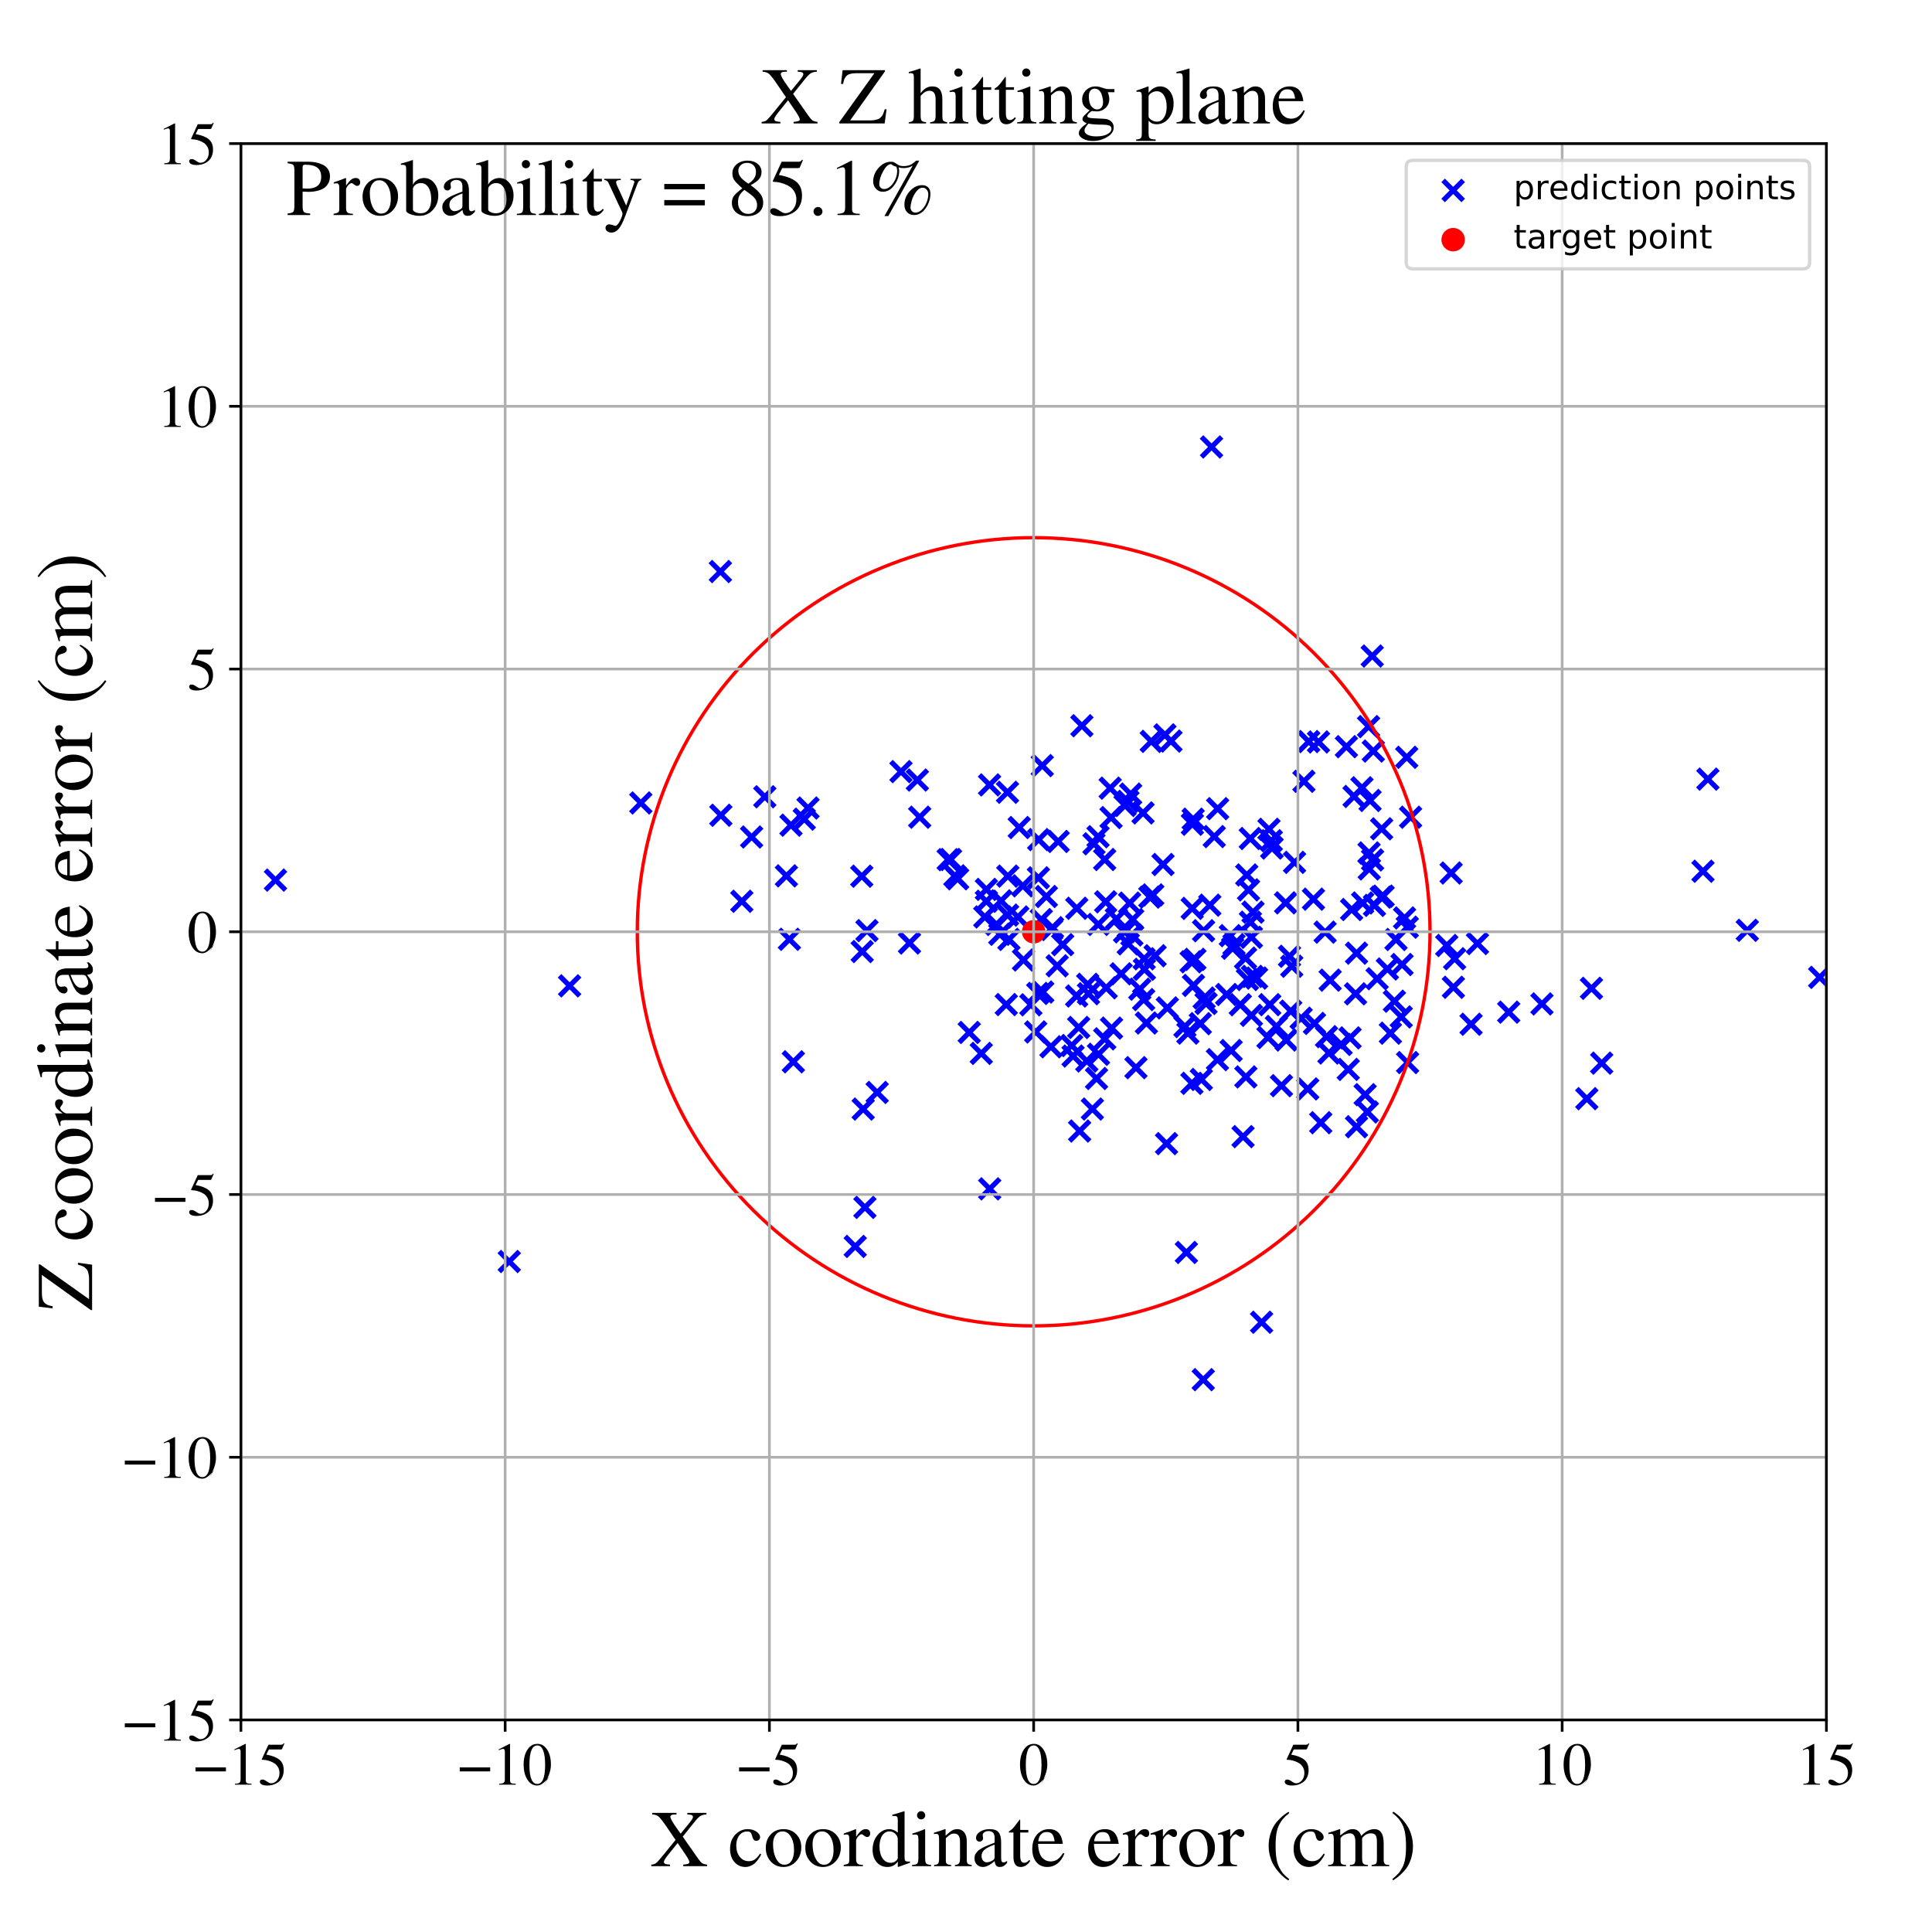 <?xml version="1.0" encoding="utf-8" standalone="no"?>
<!DOCTYPE svg PUBLIC "-//W3C//DTD SVG 1.1//EN"
  "http://www.w3.org/Graphics/SVG/1.1/DTD/svg11.dtd">
<!-- Created with matplotlib (https://matplotlib.org/) -->
<svg height="576pt" version="1.1" viewBox="0 0 576 576" width="576pt" xmlns="http://www.w3.org/2000/svg" xmlns:xlink="http://www.w3.org/1999/xlink">
 <defs>
  <style type="text/css">
*{stroke-linecap:butt;stroke-linejoin:round;}
  </style>
 </defs>
 <g id="figure_1">
  <g id="patch_1">
   <path d="M 0 576 
L 576 576 
L 576 0 
L 0 0 
z
" style="fill:#ffffff;"/>
  </g>
  <g id="axes_1">
   <g id="patch_2">
    <path d="M 71.822 512.784 
L 544.52 512.784 
L 544.52 42.802 
L 71.822 42.802 
z
" style="fill:#ffffff;"/>
   </g>
   <g id="PathCollection_1">
    <defs>
     <path d="M -3 3 
L 3 -3 
M -3 -3 
L 3 3 
" id="m39d5328b52" style="stroke:#0000ff;stroke-width:1.5;"/>
    </defs>
    <g clip-path="url(#p733e751d6d)">
     <use style="fill:#0000ff;stroke:#0000ff;stroke-width:1.5;" x="563.459" xlink:href="#m39d5328b52" y="316.846"/>
     <use style="fill:#0000ff;stroke:#0000ff;stroke-width:1.5;" x="401.962" xlink:href="#m39d5328b52" y="318.828"/>
     <use style="fill:#0000ff;stroke:#0000ff;stroke-width:1.5;" x="295.065" xlink:href="#m39d5328b52" y="354.438"/>
     <use style="fill:#0000ff;stroke:#0000ff;stroke-width:1.5;" x="316.826" xlink:href="#m39d5328b52" y="281.632"/>
     <use style="fill:#0000ff;stroke:#0000ff;stroke-width:1.5;" x="358.996" xlink:href="#m39d5328b52" y="297.551"/>
     <use style="fill:#0000ff;stroke:#0000ff;stroke-width:1.5;" x="357.852" xlink:href="#m39d5328b52" y="305.19"/>
     <use style="fill:#0000ff;stroke:#0000ff;stroke-width:1.5;" x="324.282" xlink:href="#m39d5328b52" y="293.457"/>
     <use style="fill:#0000ff;stroke:#0000ff;stroke-width:1.5;" x="271.154" xlink:href="#m39d5328b52" y="281.147"/>
     <use style="fill:#0000ff;stroke:#0000ff;stroke-width:1.5;" x="353.703" xlink:href="#m39d5328b52" y="373.4"/>
     <use style="fill:#0000ff;stroke:#0000ff;stroke-width:1.5;" x="327.436" xlink:href="#m39d5328b52" y="275.602"/>
     <use style="fill:#0000ff;stroke:#0000ff;stroke-width:1.5;" x="459.711" xlink:href="#m39d5328b52" y="299.306"/>
     <use style="fill:#0000ff;stroke:#0000ff;stroke-width:1.5;" x="319.916" xlink:href="#m39d5328b52" y="314.847"/>
     <use style="fill:#0000ff;stroke:#0000ff;stroke-width:1.5;" x="390.189" xlink:href="#m39d5328b52" y="221.082"/>
     <use style="fill:#0000ff;stroke:#0000ff;stroke-width:1.5;" x="355.126" xlink:href="#m39d5328b52" y="286.748"/>
     <use style="fill:#0000ff;stroke:#0000ff;stroke-width:1.5;" x="315.182" xlink:href="#m39d5328b52" y="287.939"/>
     <use style="fill:#0000ff;stroke:#0000ff;stroke-width:1.5;" x="417.762" xlink:href="#m39d5328b52" y="303.183"/>
     <use style="fill:#0000ff;stroke:#0000ff;stroke-width:1.5;" x="420.547" xlink:href="#m39d5328b52" y="243.643"/>
     <use style="fill:#0000ff;stroke:#0000ff;stroke-width:1.5;" x="571.674" xlink:href="#m39d5328b52" y="269.104"/>
     <use style="fill:#0000ff;stroke:#0000ff;stroke-width:1.5;" x="409.112" xlink:href="#m39d5328b52" y="195.585"/>
     <use style="fill:#0000ff;stroke:#0000ff;stroke-width:1.5;" x="309.584" xlink:href="#m39d5328b52" y="261.713"/>
     <use style="fill:#0000ff;stroke:#0000ff;stroke-width:1.5;" x="408.165" xlink:href="#m39d5328b52" y="254.289"/>
     <use style="fill:#0000ff;stroke:#0000ff;stroke-width:1.5;" x="292.556" xlink:href="#m39d5328b52" y="314.059"/>
     <use style="fill:#0000ff;stroke:#0000ff;stroke-width:1.5;" x="642.103" xlink:href="#m39d5328b52" y="291.377"/>
     <use style="fill:#0000ff;stroke:#0000ff;stroke-width:1.5;" x="358.16" xlink:href="#m39d5328b52" y="321.829"/>
     <use style="fill:#0000ff;stroke:#0000ff;stroke-width:1.5;" x="407.657" xlink:href="#m39d5328b52" y="331.513"/>
     <use style="fill:#0000ff;stroke:#0000ff;stroke-width:1.5;" x="433.308" xlink:href="#m39d5328b52" y="294.347"/>
     <use style="fill:#0000ff;stroke:#0000ff;stroke-width:1.5;" x="339.812" xlink:href="#m39d5328b52" y="294.913"/>
     <use style="fill:#0000ff;stroke:#0000ff;stroke-width:1.5;" x="335.415" xlink:href="#m39d5328b52" y="240.142"/>
     <use style="fill:#0000ff;stroke:#0000ff;stroke-width:1.5;" x="355.427" xlink:href="#m39d5328b52" y="270.82"/>
     <use style="fill:#0000ff;stroke:#0000ff;stroke-width:1.5;" x="408.462" xlink:href="#m39d5328b52" y="238.647"/>
     <use style="fill:#0000ff;stroke:#0000ff;stroke-width:1.5;" x="388.748" xlink:href="#m39d5328b52" y="232.934"/>
     <use style="fill:#0000ff;stroke:#0000ff;stroke-width:1.5;" x="337.69" xlink:href="#m39d5328b52" y="274.153"/>
     <use style="fill:#0000ff;stroke:#0000ff;stroke-width:1.5;" x="355.819" xlink:href="#m39d5328b52" y="293.784"/>
     <use style="fill:#0000ff;stroke:#0000ff;stroke-width:1.5;" x="321.876" xlink:href="#m39d5328b52" y="337.2"/>
     <use style="fill:#0000ff;stroke:#0000ff;stroke-width:1.5;" x="362.013" xlink:href="#m39d5328b52" y="249.411"/>
     <use style="fill:#0000ff;stroke:#0000ff;stroke-width:1.5;" x="300.797" xlink:href="#m39d5328b52" y="280.07"/>
     <use style="fill:#0000ff;stroke:#0000ff;stroke-width:1.5;" x="341.189" xlink:href="#m39d5328b52" y="288.988"/>
     <use style="fill:#0000ff;stroke:#0000ff;stroke-width:1.5;" x="701.077" xlink:href="#m39d5328b52" y="320.8"/>
     <use style="fill:#0000ff;stroke:#0000ff;stroke-width:1.5;" x="372.223" xlink:href="#m39d5328b52" y="265.307"/>
     <use style="fill:#0000ff;stroke:#0000ff;stroke-width:1.5;" x="378.321" xlink:href="#m39d5328b52" y="247.248"/>
     <use style="fill:#0000ff;stroke:#0000ff;stroke-width:1.5;" x="406.257" xlink:href="#m39d5328b52" y="269.211"/>
     <use style="fill:#0000ff;stroke:#0000ff;stroke-width:1.5;" x="382.051" xlink:href="#m39d5328b52" y="323.677"/>
     <use style="fill:#0000ff;stroke:#0000ff;stroke-width:1.5;" x="378.025" xlink:href="#m39d5328b52" y="309.308"/>
     <use style="fill:#0000ff;stroke:#0000ff;stroke-width:1.5;" x="417.999" xlink:href="#m39d5328b52" y="287.562"/>
     <use style="fill:#0000ff;stroke:#0000ff;stroke-width:1.5;" x="395.485" xlink:href="#m39d5328b52" y="309.072"/>
     <use style="fill:#0000ff;stroke:#0000ff;stroke-width:1.5;" x="363.026" xlink:href="#m39d5328b52" y="241.092"/>
     <use style="fill:#0000ff;stroke:#0000ff;stroke-width:1.5;" x="297.069" xlink:href="#m39d5328b52" y="275.614"/>
     <use style="fill:#0000ff;stroke:#0000ff;stroke-width:1.5;" x="367.493" xlink:href="#m39d5328b52" y="282.705"/>
     <use style="fill:#0000ff;stroke:#0000ff;stroke-width:1.5;" x="449.801" xlink:href="#m39d5328b52" y="301.761"/>
     <use style="fill:#0000ff;stroke:#0000ff;stroke-width:1.5;" x="320.986" xlink:href="#m39d5328b52" y="296.942"/>
     <use style="fill:#0000ff;stroke:#0000ff;stroke-width:1.5;" x="334.249" xlink:href="#m39d5328b52" y="290.333"/>
     <use style="fill:#0000ff;stroke:#0000ff;stroke-width:1.5;" x="372.76" xlink:href="#m39d5328b52" y="249.992"/>
     <use style="fill:#0000ff;stroke:#0000ff;stroke-width:1.5;" x="360.691" xlink:href="#m39d5328b52" y="269.865"/>
     <use style="fill:#0000ff;stroke:#0000ff;stroke-width:1.5;" x="324.01" xlink:href="#m39d5328b52" y="316.326"/>
     <use style="fill:#0000ff;stroke:#0000ff;stroke-width:1.5;" x="419.654" xlink:href="#m39d5328b52" y="316.785"/>
     <use style="fill:#0000ff;stroke:#0000ff;stroke-width:1.5;" x="324.518" xlink:href="#m39d5328b52" y="296.261"/>
     <use style="fill:#0000ff;stroke:#0000ff;stroke-width:1.5;" x="330.986" xlink:href="#m39d5328b52" y="234.977"/>
     <use style="fill:#0000ff;stroke:#0000ff;stroke-width:1.5;" x="413.63" xlink:href="#m39d5328b52" y="288.892"/>
     <use style="fill:#0000ff;stroke:#0000ff;stroke-width:1.5;" x="234.455" xlink:href="#m39d5328b52" y="261.123"/>
     <use style="fill:#0000ff;stroke:#0000ff;stroke-width:1.5;" x="358.832" xlink:href="#m39d5328b52" y="277.479"/>
     <use style="fill:#0000ff;stroke:#0000ff;stroke-width:1.5;" x="340.781" xlink:href="#m39d5328b52" y="242.36"/>
     <use style="fill:#0000ff;stroke:#0000ff;stroke-width:1.5;" x="811.885" xlink:href="#m39d5328b52" y="316.396"/>
     <use style="fill:#0000ff;stroke:#0000ff;stroke-width:1.5;" x="321.594" xlink:href="#m39d5328b52" y="306.322"/>
     <use style="fill:#0000ff;stroke:#0000ff;stroke-width:1.5;" x="402.971" xlink:href="#m39d5328b52" y="271.162"/>
     <use style="fill:#0000ff;stroke:#0000ff;stroke-width:1.5;" x="224.085" xlink:href="#m39d5328b52" y="249.54"/>
     <use style="fill:#0000ff;stroke:#0000ff;stroke-width:1.5;" x="371.343" xlink:href="#m39d5328b52" y="285.636"/>
     <use style="fill:#0000ff;stroke:#0000ff;stroke-width:1.5;" x="411.919" xlink:href="#m39d5328b52" y="247.101"/>
     <use style="fill:#0000ff;stroke:#0000ff;stroke-width:1.5;" x="385.95" xlink:href="#m39d5328b52" y="257.098"/>
     <use style="fill:#0000ff;stroke:#0000ff;stroke-width:1.5;" x="365.715" xlink:href="#m39d5328b52" y="296.495"/>
     <use style="fill:#0000ff;stroke:#0000ff;stroke-width:1.5;" x="310.885" xlink:href="#m39d5328b52" y="295.754"/>
     <use style="fill:#0000ff;stroke:#0000ff;stroke-width:1.5;" x="379.025" xlink:href="#m39d5328b52" y="250.658"/>
     <use style="fill:#0000ff;stroke:#0000ff;stroke-width:1.5;" x="329.795" xlink:href="#m39d5328b52" y="294.501"/>
     <use style="fill:#0000ff;stroke:#0000ff;stroke-width:1.5;" x="387.916" xlink:href="#m39d5328b52" y="303.564"/>
     <use style="fill:#0000ff;stroke:#0000ff;stroke-width:1.5;" x="228.014" xlink:href="#m39d5328b52" y="237.545"/>
     <use style="fill:#0000ff;stroke:#0000ff;stroke-width:1.5;" x="329.341" xlink:href="#m39d5328b52" y="256.255"/>
     <use style="fill:#0000ff;stroke:#0000ff;stroke-width:1.5;" x="372.793" xlink:href="#m39d5328b52" y="274.938"/>
     <use style="fill:#0000ff;stroke:#0000ff;stroke-width:1.5;" x="404.425" xlink:href="#m39d5328b52" y="335.918"/>
     <use style="fill:#0000ff;stroke:#0000ff;stroke-width:1.5;" x="393.766" xlink:href="#m39d5328b52" y="334.718"/>
     <use style="fill:#0000ff;stroke:#0000ff;stroke-width:1.5;" x="389.882" xlink:href="#m39d5328b52" y="324.642"/>
     <use style="fill:#0000ff;stroke:#0000ff;stroke-width:1.5;" x="355.35" xlink:href="#m39d5328b52" y="322.979"/>
     <use style="fill:#0000ff;stroke:#0000ff;stroke-width:1.5;" x="359.563" xlink:href="#m39d5328b52" y="299.158"/>
     <use style="fill:#0000ff;stroke:#0000ff;stroke-width:1.5;" x="356.239" xlink:href="#m39d5328b52" y="286.019"/>
     <use style="fill:#0000ff;stroke:#0000ff;stroke-width:1.5;" x="338.671" xlink:href="#m39d5328b52" y="318.312"/>
     <use style="fill:#0000ff;stroke:#0000ff;stroke-width:1.5;" x="341.12" xlink:href="#m39d5328b52" y="285.85"/>
     <use style="fill:#0000ff;stroke:#0000ff;stroke-width:1.5;" x="327.37" xlink:href="#m39d5328b52" y="249.45"/>
     <use style="fill:#0000ff;stroke:#0000ff;stroke-width:1.5;" x="477.521" xlink:href="#m39d5328b52" y="316.961"/>
     <use style="fill:#0000ff;stroke:#0000ff;stroke-width:1.5;" x="310.447" xlink:href="#m39d5328b52" y="274.169"/>
     <use style="fill:#0000ff;stroke:#0000ff;stroke-width:1.5;" x="258.471" xlink:href="#m39d5328b52" y="277.45"/>
     <use style="fill:#0000ff;stroke:#0000ff;stroke-width:1.5;" x="362.968" xlink:href="#m39d5328b52" y="315.919"/>
     <use style="fill:#0000ff;stroke:#0000ff;stroke-width:1.5;" x="412.363" xlink:href="#m39d5328b52" y="267.174"/>
     <use style="fill:#0000ff;stroke:#0000ff;stroke-width:1.5;" x="379.167" xlink:href="#m39d5328b52" y="252.691"/>
     <use style="fill:#0000ff;stroke:#0000ff;stroke-width:1.5;" x="408.22" xlink:href="#m39d5328b52" y="259.062"/>
     <use style="fill:#0000ff;stroke:#0000ff;stroke-width:1.5;" x="374.627" xlink:href="#m39d5328b52" y="291.596"/>
     <use style="fill:#0000ff;stroke:#0000ff;stroke-width:1.5;" x="402.501" xlink:href="#m39d5328b52" y="309.435"/>
     <use style="fill:#0000ff;stroke:#0000ff;stroke-width:1.5;" x="438.578" xlink:href="#m39d5328b52" y="305.368"/>
     <use style="fill:#0000ff;stroke:#0000ff;stroke-width:1.5;" x="344.376" xlink:href="#m39d5328b52" y="284.94"/>
     <use style="fill:#0000ff;stroke:#0000ff;stroke-width:1.5;" x="419.398" xlink:href="#m39d5328b52" y="225.782"/>
     <use style="fill:#0000ff;stroke:#0000ff;stroke-width:1.5;" x="304.936" xlink:href="#m39d5328b52" y="264.098"/>
     <use style="fill:#0000ff;stroke:#0000ff;stroke-width:1.5;" x="406.998" xlink:href="#m39d5328b52" y="326.357"/>
     <use style="fill:#0000ff;stroke:#0000ff;stroke-width:1.5;" x="520.936" xlink:href="#m39d5328b52" y="277.36"/>
     <use style="fill:#0000ff;stroke:#0000ff;stroke-width:1.5;" x="191.049" xlink:href="#m39d5328b52" y="239.389"/>
     <use style="fill:#0000ff;stroke:#0000ff;stroke-width:1.5;" x="305.136" xlink:href="#m39d5328b52" y="286.211"/>
     <use style="fill:#0000ff;stroke:#0000ff;stroke-width:1.5;" x="294.073" xlink:href="#m39d5328b52" y="268.7"/>
     <use style="fill:#0000ff;stroke:#0000ff;stroke-width:1.5;" x="283.389" xlink:href="#m39d5328b52" y="256.259"/>
     <use style="fill:#0000ff;stroke:#0000ff;stroke-width:1.5;" x="355.728" xlink:href="#m39d5328b52" y="244.233"/>
     <use style="fill:#0000ff;stroke:#0000ff;stroke-width:1.5;" x="332.839" xlink:href="#m39d5328b52" y="273.946"/>
     <use style="fill:#0000ff;stroke:#0000ff;stroke-width:1.5;" x="329.363" xlink:href="#m39d5328b52" y="309.718"/>
     <use style="fill:#0000ff;stroke:#0000ff;stroke-width:1.5;" x="404.139" xlink:href="#m39d5328b52" y="296.297"/>
     <use style="fill:#0000ff;stroke:#0000ff;stroke-width:1.5;" x="355.493" xlink:href="#m39d5328b52" y="245.737"/>
     <use style="fill:#0000ff;stroke:#0000ff;stroke-width:1.5;" x="361.205" xlink:href="#m39d5328b52" y="133.26"/>
     <use style="fill:#0000ff;stroke:#0000ff;stroke-width:1.5;" x="254.975" xlink:href="#m39d5328b52" y="371.608"/>
     <use style="fill:#0000ff;stroke:#0000ff;stroke-width:1.5;" x="261.522" xlink:href="#m39d5328b52" y="325.696"/>
     <use style="fill:#0000ff;stroke:#0000ff;stroke-width:1.5;" x="337.456" xlink:href="#m39d5328b52" y="278.755"/>
     <use style="fill:#0000ff;stroke:#0000ff;stroke-width:1.5;" x="349.104" xlink:href="#m39d5328b52" y="220.943"/>
     <use style="fill:#0000ff;stroke:#0000ff;stroke-width:1.5;" x="257.053" xlink:href="#m39d5328b52" y="283.685"/>
     <use style="fill:#0000ff;stroke:#0000ff;stroke-width:1.5;" x="326.916" xlink:href="#m39d5328b52" y="321.531"/>
     <use style="fill:#0000ff;stroke:#0000ff;stroke-width:1.5;" x="235.35" xlink:href="#m39d5328b52" y="280.042"/>
     <use style="fill:#0000ff;stroke:#0000ff;stroke-width:1.5;" x="295.022" xlink:href="#m39d5328b52" y="234.009"/>
     <use style="fill:#0000ff;stroke:#0000ff;stroke-width:1.5;" x="294.08" xlink:href="#m39d5328b52" y="265.162"/>
     <use style="fill:#0000ff;stroke:#0000ff;stroke-width:1.5;" x="367.897" xlink:href="#m39d5328b52" y="281.649"/>
     <use style="fill:#0000ff;stroke:#0000ff;stroke-width:1.5;" x="336.272" xlink:href="#m39d5328b52" y="238.929"/>
     <use style="fill:#0000ff;stroke:#0000ff;stroke-width:1.5;" x="300.007" xlink:href="#m39d5328b52" y="299.496"/>
     <use style="fill:#0000ff;stroke:#0000ff;stroke-width:1.5;" x="783.552" xlink:href="#m39d5328b52" y="278.265"/>
     <use style="fill:#0000ff;stroke:#0000ff;stroke-width:1.5;" x="391.588" xlink:href="#m39d5328b52" y="268.076"/>
     <use style="fill:#0000ff;stroke:#0000ff;stroke-width:1.5;" x="268.614" xlink:href="#m39d5328b52" y="230.046"/>
     <use style="fill:#0000ff;stroke:#0000ff;stroke-width:1.5;" x="319.506" xlink:href="#m39d5328b52" y="311.708"/>
     <use style="fill:#0000ff;stroke:#0000ff;stroke-width:1.5;" x="347.307" xlink:href="#m39d5328b52" y="219.088"/>
     <use style="fill:#0000ff;stroke:#0000ff;stroke-width:1.5;" x="367.05" xlink:href="#m39d5328b52" y="313.208"/>
     <use style="fill:#0000ff;stroke:#0000ff;stroke-width:1.5;" x="285.505" xlink:href="#m39d5328b52" y="261.998"/>
     <use style="fill:#0000ff;stroke:#0000ff;stroke-width:1.5;" x="336.367" xlink:href="#m39d5328b52" y="281.391"/>
     <use style="fill:#0000ff;stroke:#0000ff;stroke-width:1.5;" x="414.524" xlink:href="#m39d5328b52" y="308.024"/>
     <use style="fill:#0000ff;stroke:#0000ff;stroke-width:1.5;" x="380.538" xlink:href="#m39d5328b52" y="306.018"/>
     <use style="fill:#0000ff;stroke:#0000ff;stroke-width:1.5;" x="411.797" xlink:href="#m39d5328b52" y="267.463"/>
     <use style="fill:#0000ff;stroke:#0000ff;stroke-width:1.5;" x="335.267" xlink:href="#m39d5328b52" y="277.813"/>
     <use style="fill:#0000ff;stroke:#0000ff;stroke-width:1.5;" x="410.57" xlink:href="#m39d5328b52" y="291.79"/>
     <use style="fill:#0000ff;stroke:#0000ff;stroke-width:1.5;" x="409.437" xlink:href="#m39d5328b52" y="223.919"/>
     <use style="fill:#0000ff;stroke:#0000ff;stroke-width:1.5;" x="214.769" xlink:href="#m39d5328b52" y="170.395"/>
     <use style="fill:#0000ff;stroke:#0000ff;stroke-width:1.5;" x="331.39" xlink:href="#m39d5328b52" y="306.521"/>
     <use style="fill:#0000ff;stroke:#0000ff;stroke-width:1.5;" x="509.184" xlink:href="#m39d5328b52" y="232.284"/>
     <use style="fill:#0000ff;stroke:#0000ff;stroke-width:1.5;" x="303.867" xlink:href="#m39d5328b52" y="246.719"/>
     <use style="fill:#0000ff;stroke:#0000ff;stroke-width:1.5;" x="313.56" xlink:href="#m39d5328b52" y="277.116"/>
     <use style="fill:#0000ff;stroke:#0000ff;stroke-width:1.5;" x="384.449" xlink:href="#m39d5328b52" y="285.102"/>
     <use style="fill:#0000ff;stroke:#0000ff;stroke-width:1.5;" x="419.562" xlink:href="#m39d5328b52" y="276.43"/>
     <use style="fill:#0000ff;stroke:#0000ff;stroke-width:1.5;" x="331.246" xlink:href="#m39d5328b52" y="243.747"/>
     <use style="fill:#0000ff;stroke:#0000ff;stroke-width:1.5;" x="379.233" xlink:href="#m39d5328b52" y="252.831"/>
     <use style="fill:#0000ff;stroke:#0000ff;stroke-width:1.5;" x="395.06" xlink:href="#m39d5328b52" y="277.905"/>
     <use style="fill:#0000ff;stroke:#0000ff;stroke-width:1.5;" x="214.908" xlink:href="#m39d5328b52" y="243.056"/>
     <use style="fill:#0000ff;stroke:#0000ff;stroke-width:1.5;" x="342.806" xlink:href="#m39d5328b52" y="267.455"/>
     <use style="fill:#0000ff;stroke:#0000ff;stroke-width:1.5;" x="373.095" xlink:href="#m39d5328b52" y="302.712"/>
     <use style="fill:#0000ff;stroke:#0000ff;stroke-width:1.5;" x="393.088" xlink:href="#m39d5328b52" y="221.203"/>
     <use style="fill:#0000ff;stroke:#0000ff;stroke-width:1.5;" x="433.669" xlink:href="#m39d5328b52" y="285.832"/>
     <use style="fill:#0000ff;stroke:#0000ff;stroke-width:1.5;" x="343.23" xlink:href="#m39d5328b52" y="221.033"/>
     <use style="fill:#0000ff;stroke:#0000ff;stroke-width:1.5;" x="169.818" xlink:href="#m39d5328b52" y="293.915"/>
     <use style="fill:#0000ff;stroke:#0000ff;stroke-width:1.5;" x="366.804" xlink:href="#m39d5328b52" y="278.949"/>
     <use style="fill:#0000ff;stroke:#0000ff;stroke-width:1.5;" x="431.332" xlink:href="#m39d5328b52" y="281.882"/>
     <use style="fill:#0000ff;stroke:#0000ff;stroke-width:1.5;" x="383.459" xlink:href="#m39d5328b52" y="310.072"/>
     <use style="fill:#0000ff;stroke:#0000ff;stroke-width:1.5;" x="257.348" xlink:href="#m39d5328b52" y="330.652"/>
     <use style="fill:#0000ff;stroke:#0000ff;stroke-width:1.5;" x="336.78" xlink:href="#m39d5328b52" y="269.249"/>
     <use style="fill:#0000ff;stroke:#0000ff;stroke-width:1.5;" x="313.778" xlink:href="#m39d5328b52" y="276.589"/>
     <use style="fill:#0000ff;stroke:#0000ff;stroke-width:1.5;" x="309.383" xlink:href="#m39d5328b52" y="296.178"/>
     <use style="fill:#0000ff;stroke:#0000ff;stroke-width:1.5;" x="934.559" xlink:href="#m39d5328b52" y="341.455"/>
     <use style="fill:#0000ff;stroke:#0000ff;stroke-width:1.5;" x="337.094" xlink:href="#m39d5328b52" y="236.743"/>
     <use style="fill:#0000ff;stroke:#0000ff;stroke-width:1.5;" x="346.738" xlink:href="#m39d5328b52" y="257.739"/>
     <use style="fill:#0000ff;stroke:#0000ff;stroke-width:1.5;" x="321.03" xlink:href="#m39d5328b52" y="270.789"/>
     <use style="fill:#0000ff;stroke:#0000ff;stroke-width:1.5;" x="396.568" xlink:href="#m39d5328b52" y="292.215"/>
     <use style="fill:#0000ff;stroke:#0000ff;stroke-width:1.5;" x="373.081" xlink:href="#m39d5328b52" y="279.44"/>
     <use style="fill:#0000ff;stroke:#0000ff;stroke-width:1.5;" x="409.778" xlink:href="#m39d5328b52" y="269.93"/>
     <use style="fill:#0000ff;stroke:#0000ff;stroke-width:1.5;" x="257.864" xlink:href="#m39d5328b52" y="359.964"/>
     <use style="fill:#0000ff;stroke:#0000ff;stroke-width:1.5;" x="354.158" xlink:href="#m39d5328b52" y="308.007"/>
     <use style="fill:#0000ff;stroke:#0000ff;stroke-width:1.5;" x="308.78" xlink:href="#m39d5328b52" y="307.663"/>
     <use style="fill:#0000ff;stroke:#0000ff;stroke-width:1.5;" x="542.513" xlink:href="#m39d5328b52" y="291.385"/>
     <use style="fill:#0000ff;stroke:#0000ff;stroke-width:1.5;" x="82.132" xlink:href="#m39d5328b52" y="262.389"/>
     <use style="fill:#0000ff;stroke:#0000ff;stroke-width:1.5;" x="235.821" xlink:href="#m39d5328b52" y="246.016"/>
     <use style="fill:#0000ff;stroke:#0000ff;stroke-width:1.5;" x="300.466" xlink:href="#m39d5328b52" y="261.206"/>
     <use style="fill:#0000ff;stroke:#0000ff;stroke-width:1.5;" x="347.79" xlink:href="#m39d5328b52" y="340.955"/>
     <use style="fill:#0000ff;stroke:#0000ff;stroke-width:1.5;" x="755.739" xlink:href="#m39d5328b52" y="246.794"/>
     <use style="fill:#0000ff;stroke:#0000ff;stroke-width:1.5;" x="358.736" xlink:href="#m39d5328b52" y="411.328"/>
     <use style="fill:#0000ff;stroke:#0000ff;stroke-width:1.5;" x="325.678" xlink:href="#m39d5328b52" y="330.644"/>
     <use style="fill:#0000ff;stroke:#0000ff;stroke-width:1.5;" x="340.967" xlink:href="#m39d5328b52" y="298.014"/>
     <use style="fill:#0000ff;stroke:#0000ff;stroke-width:1.5;" x="373.391" xlink:href="#m39d5328b52" y="291.097"/>
     <use style="fill:#0000ff;stroke:#0000ff;stroke-width:1.5;" x="313.321" xlink:href="#m39d5328b52" y="312.084"/>
     <use style="fill:#0000ff;stroke:#0000ff;stroke-width:1.5;" x="473.088" xlink:href="#m39d5328b52" y="327.553"/>
     <use style="fill:#0000ff;stroke:#0000ff;stroke-width:1.5;" x="240.899" xlink:href="#m39d5328b52" y="240.9"/>
     <use style="fill:#0000ff;stroke:#0000ff;stroke-width:1.5;" x="416.193" xlink:href="#m39d5328b52" y="280.1"/>
     <use style="fill:#0000ff;stroke:#0000ff;stroke-width:1.5;" x="399.817" xlink:href="#m39d5328b52" y="311.386"/>
     <use style="fill:#0000ff;stroke:#0000ff;stroke-width:1.5;" x="327.498" xlink:href="#m39d5328b52" y="314.328"/>
     <use style="fill:#0000ff;stroke:#0000ff;stroke-width:1.5;" x="391.896" xlink:href="#m39d5328b52" y="305.124"/>
     <use style="fill:#0000ff;stroke:#0000ff;stroke-width:1.5;" x="589.889" xlink:href="#m39d5328b52" y="276.808"/>
     <use style="fill:#0000ff;stroke:#0000ff;stroke-width:1.5;" x="322.549" xlink:href="#m39d5328b52" y="216.367"/>
     <use style="fill:#0000ff;stroke:#0000ff;stroke-width:1.5;" x="385.12" xlink:href="#m39d5328b52" y="288.07"/>
     <use style="fill:#0000ff;stroke:#0000ff;stroke-width:1.5;" x="415.724" xlink:href="#m39d5328b52" y="298.495"/>
     <use style="fill:#0000ff;stroke:#0000ff;stroke-width:1.5;" x="315.483" xlink:href="#m39d5328b52" y="250.864"/>
     <use style="fill:#0000ff;stroke:#0000ff;stroke-width:1.5;" x="384.817" xlink:href="#m39d5328b52" y="301.452"/>
     <use style="fill:#0000ff;stroke:#0000ff;stroke-width:1.5;" x="298.428" xlink:href="#m39d5328b52" y="268.569"/>
     <use style="fill:#0000ff;stroke:#0000ff;stroke-width:1.5;" x="329.64" xlink:href="#m39d5328b52" y="268.861"/>
     <use style="fill:#0000ff;stroke:#0000ff;stroke-width:1.5;" x="409.214" xlink:href="#m39d5328b52" y="256.381"/>
     <use style="fill:#0000ff;stroke:#0000ff;stroke-width:1.5;" x="408.022" xlink:href="#m39d5328b52" y="216.63"/>
     <use style="fill:#0000ff;stroke:#0000ff;stroke-width:1.5;" x="273.499" xlink:href="#m39d5328b52" y="232.56"/>
     <use style="fill:#0000ff;stroke:#0000ff;stroke-width:1.5;" x="274.193" xlink:href="#m39d5328b52" y="243.637"/>
     <use style="fill:#0000ff;stroke:#0000ff;stroke-width:1.5;" x="239.781" xlink:href="#m39d5328b52" y="244.224"/>
     <use style="fill:#0000ff;stroke:#0000ff;stroke-width:1.5;" x="348.025" xlink:href="#m39d5328b52" y="300.491"/>
     <use style="fill:#0000ff;stroke:#0000ff;stroke-width:1.5;" x="404.434" xlink:href="#m39d5328b52" y="284.169"/>
     <use style="fill:#0000ff;stroke:#0000ff;stroke-width:1.5;" x="396.213" xlink:href="#m39d5328b52" y="313.938"/>
     <use style="fill:#0000ff;stroke:#0000ff;stroke-width:1.5;" x="293.606" xlink:href="#m39d5328b52" y="273.373"/>
     <use style="fill:#0000ff;stroke:#0000ff;stroke-width:1.5;" x="300.372" xlink:href="#m39d5328b52" y="236.208"/>
     <use style="fill:#0000ff;stroke:#0000ff;stroke-width:1.5;" x="370.594" xlink:href="#m39d5328b52" y="338.868"/>
     <use style="fill:#0000ff;stroke:#0000ff;stroke-width:1.5;" x="353.27" xlink:href="#m39d5328b52" y="306.046"/>
     <use style="fill:#0000ff;stroke:#0000ff;stroke-width:1.5;" x="284.672" xlink:href="#m39d5328b52" y="261.118"/>
     <use style="fill:#0000ff;stroke:#0000ff;stroke-width:1.5;" x="256.923" xlink:href="#m39d5328b52" y="261.232"/>
     <use style="fill:#0000ff;stroke:#0000ff;stroke-width:1.5;" x="403.692" xlink:href="#m39d5328b52" y="237.457"/>
     <use style="fill:#0000ff;stroke:#0000ff;stroke-width:1.5;" x="307.337" xlink:href="#m39d5328b52" y="299.566"/>
     <use style="fill:#0000ff;stroke:#0000ff;stroke-width:1.5;" x="440.484" xlink:href="#m39d5328b52" y="281.306"/>
     <use style="fill:#0000ff;stroke:#0000ff;stroke-width:1.5;" x="311.949" xlink:href="#m39d5328b52" y="267.282"/>
     <use style="fill:#0000ff;stroke:#0000ff;stroke-width:1.5;" x="282.685" xlink:href="#m39d5328b52" y="256.303"/>
     <use style="fill:#0000ff;stroke:#0000ff;stroke-width:1.5;" x="371.906" xlink:href="#m39d5328b52" y="292.027"/>
     <use style="fill:#0000ff;stroke:#0000ff;stroke-width:1.5;" x="326.152" xlink:href="#m39d5328b52" y="251.567"/>
     <use style="fill:#0000ff;stroke:#0000ff;stroke-width:1.5;" x="371.436" xlink:href="#m39d5328b52" y="321.065"/>
     <use style="fill:#0000ff;stroke:#0000ff;stroke-width:1.5;" x="432.64" xlink:href="#m39d5328b52" y="260.274"/>
     <use style="fill:#0000ff;stroke:#0000ff;stroke-width:1.5;" x="401.414" xlink:href="#m39d5328b52" y="222.611"/>
     <use style="fill:#0000ff;stroke:#0000ff;stroke-width:1.5;" x="309.667" xlink:href="#m39d5328b52" y="250.317"/>
     <use style="fill:#0000ff;stroke:#0000ff;stroke-width:1.5;" x="343.68" xlink:href="#m39d5328b52" y="266.809"/>
     <use style="fill:#0000ff;stroke:#0000ff;stroke-width:1.5;" x="369.779" xlink:href="#m39d5328b52" y="299.546"/>
     <use style="fill:#0000ff;stroke:#0000ff;stroke-width:1.5;" x="376.128" xlink:href="#m39d5328b52" y="394.21"/>
     <use style="fill:#0000ff;stroke:#0000ff;stroke-width:1.5;" x="371.701" xlink:href="#m39d5328b52" y="260.859"/>
     <use style="fill:#0000ff;stroke:#0000ff;stroke-width:1.5;" x="474.47" xlink:href="#m39d5328b52" y="294.657"/>
     <use style="fill:#0000ff;stroke:#0000ff;stroke-width:1.5;" x="151.834" xlink:href="#m39d5328b52" y="376.102"/>
     <use style="fill:#0000ff;stroke:#0000ff;stroke-width:1.5;" x="341.785" xlink:href="#m39d5328b52" y="304.994"/>
     <use style="fill:#0000ff;stroke:#0000ff;stroke-width:1.5;" x="406.043" xlink:href="#m39d5328b52" y="234.862"/>
     <use style="fill:#0000ff;stroke:#0000ff;stroke-width:1.5;" x="418.747" xlink:href="#m39d5328b52" y="273.668"/>
     <use style="fill:#0000ff;stroke:#0000ff;stroke-width:1.5;" x="221.161" xlink:href="#m39d5328b52" y="268.703"/>
     <use style="fill:#0000ff;stroke:#0000ff;stroke-width:1.5;" x="507.719" xlink:href="#m39d5328b52" y="259.746"/>
     <use style="fill:#0000ff;stroke:#0000ff;stroke-width:1.5;" x="288.967" xlink:href="#m39d5328b52" y="307.808"/>
     <use style="fill:#0000ff;stroke:#0000ff;stroke-width:1.5;" x="373.568" xlink:href="#m39d5328b52" y="271.938"/>
     <use style="fill:#0000ff;stroke:#0000ff;stroke-width:1.5;" x="310.737" xlink:href="#m39d5328b52" y="228.253"/>
     <use style="fill:#0000ff;stroke:#0000ff;stroke-width:1.5;" x="236.522" xlink:href="#m39d5328b52" y="316.562"/>
     <use style="fill:#0000ff;stroke:#0000ff;stroke-width:1.5;" x="298.075" xlink:href="#m39d5328b52" y="278.54"/>
     <use style="fill:#0000ff;stroke:#0000ff;stroke-width:1.5;" x="565.02" xlink:href="#m39d5328b52" y="269.28"/>
     <use style="fill:#0000ff;stroke:#0000ff;stroke-width:1.5;" x="300.397" xlink:href="#m39d5328b52" y="272.824"/>
     <use style="fill:#0000ff;stroke:#0000ff;stroke-width:1.5;" x="383.288" xlink:href="#m39d5328b52" y="269.173"/>
     <use style="fill:#0000ff;stroke:#0000ff;stroke-width:1.5;" x="378.556" xlink:href="#m39d5328b52" y="299.53"/>
     <use style="fill:#0000ff;stroke:#0000ff;stroke-width:1.5;" x="303.454" xlink:href="#m39d5328b52" y="273.377"/>
    </g>
   </g>
   <g id="PathCollection_2">
    <defs>
     <path d="M 0 3 
C 0.796 3 1.559 2.684 2.121 2.121 
C 2.684 1.559 3 0.796 3 0 
C 3 -0.796 2.684 -1.559 2.121 -2.121 
C 1.559 -2.684 0.796 -3 0 -3 
C -0.796 -3 -1.559 -2.684 -2.121 -2.121 
C -2.684 -1.559 -3 -0.796 -3 0 
C -3 0.796 -2.684 1.559 -2.121 2.121 
C -1.559 2.684 -0.796 3 0 3 
z
" id="md3791ce03b" style="stroke:#ff0000;"/>
    </defs>
    <g clip-path="url(#p733e751d6d)">
     <use style="fill:#ff0000;stroke:#ff0000;" x="308.171" xlink:href="#md3791ce03b" y="277.793"/>
    </g>
   </g>
   <g id="patch_3">
    <path clip-path="url(#p733e751d6d)" d="M 308.171 395.288 
C 339.511 395.288 369.572 382.908 391.733 360.875 
C 413.894 338.841 426.346 308.953 426.346 277.793 
C 426.346 246.633 413.894 216.745 391.733 194.711 
C 369.572 172.677 339.511 160.297 308.171 160.297 
C 276.831 160.297 246.77 172.677 224.609 194.711 
C 202.448 216.745 189.997 246.633 189.997 277.793 
C 189.997 308.953 202.448 338.841 224.609 360.875 
C 246.77 382.908 276.831 395.288 308.171 395.288 
z
" style="fill:none;stroke:#ff0000;stroke-linejoin:miter;"/>
   </g>
   <g id="matplotlib.axis_1">
    <g id="xtick_1">
     <g id="line2d_1">
      <path clip-path="url(#p733e751d6d)" d="M 71.822 512.784 
L 71.822 42.802 
" style="fill:none;stroke:#b0b0b0;stroke-linecap:square;stroke-width:0.8;"/>
     </g>
     <g id="line2d_2">
      <defs>
       <path d="M 0 0 
L 0 3.5 
" id="m7eeb3fc06f" style="stroke:#000000;stroke-width:0.8;"/>
      </defs>
      <g>
       <use style="stroke:#000000;stroke-width:0.8;" x="71.822" xlink:href="#m7eeb3fc06f" y="512.784"/>
      </g>
     </g>
     <g id="text_1">
      <!-- −15 -->
      <defs>
       <path d="M 3 22 
L 3 28.594 
L 53.406 28.594 
L 53.406 22 
z
" id="FreeSerif-8722"/>
       <path d="M 18.297 59.297 
Q 16.5 59.297 11.094 57.094 
L 11.094 58.5 
L 29.094 67.594 
L 29.906 67.406 
L 29.906 7.406 
Q 29.906 3.797 31.703 2.688 
Q 33.5 1.594 39.406 1.5 
L 39.406 0 
L 11.797 0 
L 11.797 1.5 
Q 17.406 1.703 19.344 3.141 
Q 21.297 4.594 21.297 9.297 
L 21.297 54.594 
Q 21.297 59.297 18.297 59.297 
z
" id="FreeSerif-49"/>
       <path d="M 35.703 19.406 
Q 35.703 24.703 33.344 28.797 
Q 31 32.906 27.641 35.156 
Q 24.297 37.406 20.141 38.844 
Q 16 40.297 12.953 40.75 
Q 9.906 41.203 7.594 41.203 
Q 6.406 41.203 6.406 42 
Q 6.406 42.297 6.5 42.5 
L 17.406 66.203 
L 38.297 66.203 
Q 39.906 66.203 40.844 66.703 
Q 41.797 67.203 42.906 68.797 
L 43.797 68.094 
L 40 59.203 
Q 39.594 58.297 37.703 58.297 
L 18.094 58.297 
L 13.906 49.797 
Q 28.5 47.203 35.594 41.344 
Q 42.703 35.5 42.703 24.203 
Q 42.703 18.297 40.844 13.688 
Q 39 9.094 36.141 6.297 
Q 33.297 3.5 29.547 1.703 
Q 25.797 -0.094 22.344 -0.75 
Q 18.906 -1.406 15.406 -1.406 
Q 9.797 -1.406 6.5 0.25 
Q 3.203 1.906 3.203 4.797 
Q 3.203 8.5 7.5 8.5 
Q 10.297 8.5 14.75 5.391 
Q 19.203 2.297 21.797 2.297 
Q 27.703 2.297 31.703 7.25 
Q 35.703 12.203 35.703 19.406 
z
" id="FreeSerif-53"/>
      </defs>
      <g transform="translate(57.746 532.077)scale(0.18 -0.18)">
       <use xlink:href="#FreeSerif-8722"/>
       <use x="56.4" xlink:href="#FreeSerif-49"/>
       <use x="106.4" xlink:href="#FreeSerif-53"/>
      </g>
     </g>
    </g>
    <g id="xtick_2">
     <g id="line2d_3">
      <path clip-path="url(#p733e751d6d)" d="M 150.605 512.784 
L 150.605 42.802 
" style="fill:none;stroke:#b0b0b0;stroke-linecap:square;stroke-width:0.8;"/>
     </g>
     <g id="line2d_4">
      <g>
       <use style="stroke:#000000;stroke-width:0.8;" x="150.605" xlink:href="#m7eeb3fc06f" y="512.784"/>
      </g>
     </g>
     <g id="text_2">
      <!-- −10 -->
      <defs>
       <path d="M 47.594 17.797 
Q 35.203 -1.406 25 -1.406 
Q 14.797 -1.406 8.594 8.391 
Q 2.406 18.203 2.406 33.594 
Q 2.406 48.094 8.594 57.844 
Q 14.797 67.594 25.406 67.594 
Q 35.203 67.594 41.391 58 
Q 47.594 48.406 47.594 33 
Q 47.594 17.797 35.203 -1.406 
z
M 25.094 65 
Q 12 65 12 32.703 
Q 12 1.203 25 1.203 
Q 38 1.203 38 32.797 
Q 38 48.5 34.703 56.75 
Q 31.406 65 25.094 65 
z
" id="FreeSerif-48"/>
      </defs>
      <g transform="translate(136.529 532.077)scale(0.18 -0.18)">
       <use xlink:href="#FreeSerif-8722"/>
       <use x="56.4" xlink:href="#FreeSerif-49"/>
       <use x="106.4" xlink:href="#FreeSerif-48"/>
      </g>
     </g>
    </g>
    <g id="xtick_3">
     <g id="line2d_5">
      <path clip-path="url(#p733e751d6d)" d="M 229.388 512.784 
L 229.388 42.802 
" style="fill:none;stroke:#b0b0b0;stroke-linecap:square;stroke-width:0.8;"/>
     </g>
     <g id="line2d_6">
      <g>
       <use style="stroke:#000000;stroke-width:0.8;" x="229.388" xlink:href="#m7eeb3fc06f" y="512.784"/>
      </g>
     </g>
     <g id="text_3">
      <!-- −5 -->
      <g transform="translate(219.812 532.077)scale(0.18 -0.18)">
       <use xlink:href="#FreeSerif-8722"/>
       <use x="56.4" xlink:href="#FreeSerif-53"/>
      </g>
     </g>
    </g>
    <g id="xtick_4">
     <g id="line2d_7">
      <path clip-path="url(#p733e751d6d)" d="M 308.171 512.784 
L 308.171 42.802 
" style="fill:none;stroke:#b0b0b0;stroke-linecap:square;stroke-width:0.8;"/>
     </g>
     <g id="line2d_8">
      <g>
       <use style="stroke:#000000;stroke-width:0.8;" x="308.171" xlink:href="#m7eeb3fc06f" y="512.784"/>
      </g>
     </g>
     <g id="text_4">
      <!-- 0 -->
      <g transform="translate(303.671 532.077)scale(0.18 -0.18)">
       <use xlink:href="#FreeSerif-48"/>
      </g>
     </g>
    </g>
    <g id="xtick_5">
     <g id="line2d_9">
      <path clip-path="url(#p733e751d6d)" d="M 386.954 512.784 
L 386.954 42.802 
" style="fill:none;stroke:#b0b0b0;stroke-linecap:square;stroke-width:0.8;"/>
     </g>
     <g id="line2d_10">
      <g>
       <use style="stroke:#000000;stroke-width:0.8;" x="386.954" xlink:href="#m7eeb3fc06f" y="512.784"/>
      </g>
     </g>
     <g id="text_5">
      <!-- 5 -->
      <g transform="translate(382.454 532.077)scale(0.18 -0.18)">
       <use xlink:href="#FreeSerif-53"/>
      </g>
     </g>
    </g>
    <g id="xtick_6">
     <g id="line2d_11">
      <path clip-path="url(#p733e751d6d)" d="M 465.737 512.784 
L 465.737 42.802 
" style="fill:none;stroke:#b0b0b0;stroke-linecap:square;stroke-width:0.8;"/>
     </g>
     <g id="line2d_12">
      <g>
       <use style="stroke:#000000;stroke-width:0.8;" x="465.737" xlink:href="#m7eeb3fc06f" y="512.784"/>
      </g>
     </g>
     <g id="text_6">
      <!-- 10 -->
      <g transform="translate(456.737 532.077)scale(0.18 -0.18)">
       <use xlink:href="#FreeSerif-49"/>
       <use x="50" xlink:href="#FreeSerif-48"/>
      </g>
     </g>
    </g>
    <g id="xtick_7">
     <g id="line2d_13">
      <path clip-path="url(#p733e751d6d)" d="M 544.52 512.784 
L 544.52 42.802 
" style="fill:none;stroke:#b0b0b0;stroke-linecap:square;stroke-width:0.8;"/>
     </g>
     <g id="line2d_14">
      <g>
       <use style="stroke:#000000;stroke-width:0.8;" x="544.52" xlink:href="#m7eeb3fc06f" y="512.784"/>
      </g>
     </g>
     <g id="text_7">
      <!-- 15 -->
      <g transform="translate(535.52 532.077)scale(0.18 -0.18)">
       <use xlink:href="#FreeSerif-49"/>
       <use x="50" xlink:href="#FreeSerif-53"/>
      </g>
     </g>
    </g>
    <g id="text_8">
     <!-- X coordinate error (cm) -->
     <defs>
      <path d="M 69.594 66.203 
L 69.594 64.297 
Q 64.703 64 62.047 62.344 
Q 59.406 60.703 54.703 54.906 
L 40.094 36.703 
L 59.297 9.297 
Q 62.297 5 64.297 3.703 
Q 66.297 2.406 70.406 1.906 
L 70.406 0 
L 40.703 0 
L 40.703 1.906 
Q 44.797 2.297 46.594 2.938 
Q 48.406 3.594 48.406 5 
Q 48.406 7.203 43.297 14.797 
L 33.797 28.797 
L 21.906 14 
Q 16.703 7.5 16.703 5.406 
Q 16.703 3.703 18.297 2.953 
Q 19.906 2.203 24.297 1.906 
L 24.297 0 
L 1 0 
L 1 1.906 
Q 4.906 2.203 7 3.797 
Q 9.094 5.406 15.5 13.297 
L 31.203 32.594 
L 20.297 48.594 
Q 13.297 58.906 10.25 61.5 
Q 7.203 64.094 2.203 64.297 
L 2.203 66.203 
L 32.406 66.203 
L 32.406 64.297 
L 29.594 64.203 
Q 24.797 64.094 24.797 61.297 
Q 24.797 58.094 33.297 46.297 
L 37.5 40.406 
L 48.797 54.203 
Q 52.797 59.203 52.797 61.094 
Q 52.797 62.797 51.344 63.438 
Q 49.906 64.094 45.797 64.297 
L 45.797 66.203 
z
" id="FreeSerif-88"/>
      <path id="FreeSerif-32"/>
      <path d="M 2.5 21.297 
Q 2.5 32.406 9.047 39.203 
Q 15.594 46 24.406 46 
Q 30.703 46 35.25 42.953 
Q 39.797 39.906 39.797 35.703 
Q 39.797 34 38.391 32.75 
Q 37 31.5 35 31.5 
Q 31.594 31.5 30.297 36.094 
L 29.703 38.297 
Q 28.906 41.094 27.703 42.094 
Q 26.5 43.094 23.797 43.094 
Q 17.703 43.094 13.953 38.25 
Q 10.203 33.406 10.203 25.703 
Q 10.203 17.094 14.547 11.641 
Q 18.906 6.203 25.703 6.203 
Q 30 6.203 33.094 8.25 
Q 36.203 10.297 39.797 15.594 
L 41.203 14.703 
Q 40.203 12.703 39.453 11.391 
Q 38.703 10.094 36.75 7.5 
Q 34.797 4.906 32.891 3.297 
Q 31 1.703 27.891 0.344 
Q 24.797 -1 21.5 -1 
Q 13.203 -1 7.844 5.25 
Q 2.5 11.5 2.5 21.297 
z
" id="FreeSerif-99"/>
      <path d="M 24.594 46 
Q 34.203 46 40.391 39.594 
Q 46.594 33.203 46.594 23.406 
Q 46.594 13 40.188 6 
Q 33.797 -1 24.391 -1 
Q 15 -1 8.75 5.75 
Q 2.5 12.5 2.5 22.594 
Q 2.5 32.906 8.641 39.453 
Q 14.797 46 24.594 46 
z
M 11.5 27.5 
Q 11.5 16.797 15.391 9.297 
Q 19.297 1.797 25.594 1.797 
Q 31.203 1.797 34.391 6.594 
Q 37.594 11.406 37.594 19.906 
Q 37.594 30.203 33.594 36.703 
Q 29.594 43.203 23.297 43.203 
Q 18 43.203 14.75 38.891 
Q 11.5 34.594 11.5 27.5 
z
" id="FreeSerif-111"/>
      <path d="M 30.094 36.203 
Q 28.594 36.203 26.391 37.953 
Q 24.203 39.703 23.5 39.703 
Q 21.5 39.703 19 36.797 
Q 16.5 33.906 16.5 31.5 
L 16.5 9 
Q 16.5 4.703 18.203 3.203 
Q 19.906 1.703 25 1.5 
L 25 0 
L 1 0 
L 1 1.5 
Q 5.797 2.406 6.938 3.5 
Q 8.094 4.594 8.094 8.406 
L 8.094 33.406 
Q 8.094 36.703 7.344 38.047 
Q 6.594 39.406 4.703 39.406 
Q 3.094 39.406 1.203 39 
L 1.203 40.594 
Q 9.203 43.203 16 46 
L 16.5 45.797 
L 16.5 36.594 
Q 20.203 41.906 22.797 43.953 
Q 25.406 46 28.5 46 
Q 31.094 46 32.547 44.594 
Q 34 43.203 34 40.703 
Q 34 38.594 32.953 37.391 
Q 31.906 36.203 30.094 36.203 
z
" id="FreeSerif-114"/>
      <path d="M 34.203 -1 
L 33.797 -0.703 
L 33.797 5.703 
Q 29 -1 21 -1 
Q 12.703 -1 7.594 4.953 
Q 2.5 10.906 2.5 20.5 
Q 2.5 31.094 8.594 38.547 
Q 14.703 46 23.297 46 
Q 28.703 46 33.797 41.703 
L 33.797 57.297 
Q 33.797 60.406 32.891 61.406 
Q 32 62.406 29.203 62.406 
Q 27.797 62.406 27 62.297 
L 27 63.906 
Q 36.094 66.297 41.703 68.297 
L 42.203 68.094 
L 42.203 11.406 
Q 42.203 7.906 43.047 6.797 
Q 43.906 5.703 46.594 5.703 
Q 47.094 5.703 48.906 5.797 
L 48.906 4.203 
z
M 24.906 4.203 
Q 28.703 4.203 31.25 6.344 
Q 33.797 8.5 33.797 10.203 
L 33.797 33.203 
Q 33.797 37.203 30.688 40.203 
Q 27.594 43.203 23.594 43.203 
Q 17.906 43.203 14.5 38.094 
Q 11.094 33 11.094 24.5 
Q 11.094 15.297 14.891 9.75 
Q 18.703 4.203 24.906 4.203 
z
" id="FreeSerif-100"/>
      <path d="M 6.203 39.297 
Q 4 39.297 2 39 
L 2 40.5 
Q 9 42.5 17.5 46 
L 17.906 45.703 
L 17.906 10.203 
Q 17.906 4.797 19.156 3.344 
Q 20.406 1.906 25.297 1.5 
L 25.297 0 
L 1.594 0 
L 1.594 1.5 
Q 6.797 1.797 8.141 3.297 
Q 9.5 4.797 9.5 10.203 
L 9.5 33.406 
Q 9.5 36.703 8.75 38 
Q 8 39.297 6.203 39.297 
z
M 12.797 68.297 
Q 15 68.297 16.5 66.797 
Q 18 65.297 18 63.203 
Q 18 61 16.5 59.547 
Q 15 58.094 12.797 58.094 
Q 10.703 58.094 9.25 59.594 
Q 7.797 61.094 7.797 63.188 
Q 7.797 65.297 9.297 66.797 
Q 10.797 68.297 12.797 68.297 
z
" id="FreeSerif-105"/>
      <path d="M 1 39.797 
L 1 41.5 
Q 8.406 43.703 14.797 46 
L 15.5 45.797 
L 15.5 37.906 
Q 20.594 42.703 23.547 44.344 
Q 26.5 46 30 46 
Q 35.5 46 38.641 42.047 
Q 41.797 38.094 41.797 31 
L 41.797 8.094 
Q 41.797 4.406 43 3.156 
Q 44.203 1.906 47.906 1.5 
L 47.906 0 
L 27.094 0 
L 27.094 1.5 
Q 30.906 1.797 32.156 3.5 
Q 33.406 5.203 33.406 9.906 
L 33.406 30.797 
Q 33.406 40.5 26.094 40.5 
Q 23.594 40.5 21.5 39.344 
Q 19.406 38.203 15.797 34.797 
L 15.797 6.703 
Q 15.797 4 17.188 2.891 
Q 18.594 1.797 22.406 1.5 
L 22.406 0 
L 1.203 0 
L 1.203 1.5 
Q 5 1.797 6.203 3.25 
Q 7.406 4.703 7.406 9 
L 7.406 33.797 
Q 7.406 37.5 6.594 38.844 
Q 5.797 40.203 3.703 40.203 
Q 1.797 40.203 1 39.797 
z
" id="FreeSerif-110"/>
      <path d="M 2.5 9.703 
Q 2.5 11.5 2.891 13.047 
Q 3.297 14.594 4.297 15.938 
Q 5.297 17.297 6.188 18.391 
Q 7.094 19.5 8.891 20.641 
Q 10.703 21.797 11.891 22.547 
Q 13.094 23.297 15.547 24.344 
Q 18 25.406 19.297 25.953 
Q 20.594 26.5 23.391 27.594 
Q 26.203 28.703 27.5 29.203 
L 27.5 35.297 
Q 27.5 43.594 19.906 43.594 
Q 16.906 43.594 14.797 42.141 
Q 12.703 40.703 12.703 38.703 
Q 12.703 37.906 12.953 36.5 
Q 13.203 35.094 13.203 34.703 
Q 13.203 33 11.844 31.75 
Q 10.5 30.5 8.703 30.5 
Q 7 30.5 5.703 31.797 
Q 4.406 33.094 4.406 34.797 
Q 4.406 39.5 9.25 42.75 
Q 14.094 46 21.203 46 
Q 29.406 46 32.5 42.047 
Q 35.594 38.094 35.594 30 
L 35.594 10.5 
Q 35.594 7.203 36.25 5.953 
Q 36.906 4.703 38.594 4.703 
Q 40.703 4.703 43 6.594 
L 43 4 
Q 40.406 1.094 38.453 0.047 
Q 36.5 -1 34 -1 
Q 30.906 -1 29.453 0.703 
Q 28 2.406 27.594 6.297 
Q 19 -1 13 -1 
Q 8.406 -1 5.453 2 
Q 2.5 5 2.5 9.703 
z
M 27.5 12.297 
L 27.5 26.797 
Q 18.5 23.5 14.891 20.391 
Q 11.297 17.297 11.297 12.906 
Q 11.297 8.797 13.297 6.797 
Q 15.297 4.797 17.594 4.797 
Q 21 4.797 24.906 7.094 
Q 26.5 8 27 9 
Q 27.5 10 27.5 12.297 
z
" id="FreeSerif-97"/>
      <path d="M 25.906 45 
L 25.906 41.797 
L 15.797 41.797 
L 15.797 13.203 
Q 15.797 8.5 17 6.344 
Q 18.203 4.203 21 4.203 
Q 24.094 4.203 27 7.703 
L 28.297 6.594 
Q 23.5 -1 16.297 -1 
Q 7.406 -1 7.406 11.703 
L 7.406 41.797 
L 2.094 41.797 
Q 1.703 42.094 1.703 42.5 
Q 1.703 43 2 43.297 
Q 2.297 43.594 3.141 44.141 
Q 4 44.703 5.203 45.641 
Q 6.406 46.594 8.5 49.094 
Q 10.594 51.594 13.094 55.094 
Q 14.703 57.406 15.094 57.906 
Q 15.797 57.906 15.797 56.594 
L 15.797 45 
z
" id="FreeSerif-116"/>
      <path d="M 9.703 27.703 
Q 9.906 21.406 11.406 16.844 
Q 12.906 12.297 15.297 10.047 
Q 17.703 7.797 20.141 6.844 
Q 22.594 5.906 25.297 5.906 
Q 30.094 5.906 33.641 8.297 
Q 37.203 10.703 40.797 16.406 
L 42.406 15.703 
Q 39.297 7.594 33.797 3.297 
Q 28.297 -1 21.203 -1 
Q 12.594 -1 7.547 5.047 
Q 2.5 11.094 2.5 21.406 
Q 2.5 32.5 8.344 39.25 
Q 14.203 46 23.406 46 
Q 31 46 35.203 41.453 
Q 39.406 36.906 40.5 27.703 
z
M 9.906 30.906 
L 30.297 30.906 
Q 29.297 37.406 27.188 39.906 
Q 25.094 42.406 20.5 42.406 
Q 11.5 42.406 9.906 30.906 
z
" id="FreeSerif-101"/>
      <path d="M 29.203 -17.703 
Q 26.594 -16.094 23.797 -13.844 
Q 21 -11.594 17.453 -7.594 
Q 13.906 -3.594 11.203 0.953 
Q 8.5 5.5 6.641 11.891 
Q 4.797 18.297 4.797 25.203 
Q 4.797 32.406 6.641 38.844 
Q 8.5 45.297 11 49.547 
Q 13.5 53.797 17.344 57.75 
Q 21.203 61.703 23.703 63.594 
Q 26.203 65.5 29.5 67.594 
L 30.406 66 
Q 26 62.406 23.297 59.5 
Q 20.594 56.594 18.094 51.938 
Q 15.594 47.297 14.5 40.844 
Q 13.406 34.406 13.406 25.5 
Q 13.406 16.203 14.5 9.5 
Q 15.594 2.797 18.094 -1.953 
Q 20.594 -6.703 23.297 -9.703 
Q 26 -12.703 30.406 -16.094 
z
" id="FreeSerif-40"/>
      <path d="M 1.297 39.797 
L 1.297 41.5 
Q 8.5 43.5 15.297 46 
L 16 45.797 
L 16 38.297 
Q 22.203 43 25.203 44.5 
Q 28.203 46 31.5 46 
Q 39.406 46 42.094 37.594 
Q 49.906 46 58.406 46 
Q 70 46 70 28.203 
L 70 7.594 
Q 70 2 74.297 1.703 
L 76.906 1.5 
L 76.906 0 
L 55 0 
L 55 1.5 
Q 59.406 2 60.5 3.203 
Q 61.594 4.406 61.594 8.703 
L 61.594 29.797 
Q 61.594 36 60 38.391 
Q 58.406 40.797 54.094 40.797 
Q 47.5 40.797 43.203 34.703 
L 43.203 9.5 
Q 43.203 4.797 44.641 3.188 
Q 46.094 1.594 50.406 1.5 
L 50.406 0 
L 28 0 
L 28 1.5 
Q 32.297 1.797 33.547 3.094 
Q 34.797 4.406 34.797 8.594 
L 34.797 30.297 
Q 34.797 40.797 28.203 40.797 
Q 25.406 40.797 21.953 39.391 
Q 18.5 38 16.406 34.906 
L 16.406 6.703 
Q 16.406 3.797 17.797 2.75 
Q 19.203 1.703 23.203 1.5 
L 23.203 0 
L 1 0 
L 1 1.5 
Q 5.203 1.594 6.594 3 
Q 8 4.406 8 8.5 
L 8 33.797 
Q 8 37.406 7.25 38.797 
Q 6.5 40.203 4.5 40.203 
Q 3 40.203 1.297 39.797 
z
" id="FreeSerif-109"/>
      <path d="M 4.047 67.703 
Q 6.656 66.094 9.453 63.844 
Q 12.25 61.594 15.797 57.594 
Q 19.344 53.594 22.047 49.047 
Q 24.75 44.5 26.594 38.094 
Q 28.453 31.703 28.453 24.797 
Q 28.453 17.594 26.594 11.141 
Q 24.75 4.703 22.25 0.453 
Q 19.75 -3.797 15.891 -7.75 
Q 12.047 -11.703 9.547 -13.594 
Q 7.047 -15.5 3.75 -17.594 
L 2.844 -16 
Q 7.25 -12.406 9.953 -9.5 
Q 12.656 -6.594 15.156 -1.938 
Q 17.656 2.703 18.75 9.141 
Q 19.844 15.594 19.844 24.5 
Q 19.844 33.797 18.75 40.5 
Q 17.656 47.203 15.156 51.953 
Q 12.656 56.703 9.953 59.703 
Q 7.25 62.703 2.844 66.094 
z
" id="FreeSerif-41"/>
     </defs>
     <g transform="translate(193.922 556.375)scale(0.24 -0.24)">
      <use xlink:href="#FreeSerif-88"/>
      <use x="71.4" xlink:href="#FreeSerif-32"/>
      <use x="96.4" xlink:href="#FreeSerif-99"/>
      <use x="140.784" xlink:href="#FreeSerif-111"/>
      <use x="189.884" xlink:href="#FreeSerif-111"/>
      <use x="238.969" xlink:href="#FreeSerif-114"/>
      <use x="273.453" xlink:href="#FreeSerif-100"/>
      <use x="323.353" xlink:href="#FreeSerif-105"/>
      <use x="351.137" xlink:href="#FreeSerif-110"/>
      <use x="400.037" xlink:href="#FreeSerif-97"/>
      <use x="443.522" xlink:href="#FreeSerif-116"/>
      <use x="471.822" xlink:href="#FreeSerif-101"/>
      <use x="516.222" xlink:href="#FreeSerif-32"/>
      <use x="541.222" xlink:href="#FreeSerif-101"/>
      <use x="585.606" xlink:href="#FreeSerif-114"/>
      <use x="620.106" xlink:href="#FreeSerif-114"/>
      <use x="654.59" xlink:href="#FreeSerif-111"/>
      <use x="703.675" xlink:href="#FreeSerif-114"/>
      <use x="738.175" xlink:href="#FreeSerif-32"/>
      <use x="763.175" xlink:href="#FreeSerif-40"/>
      <use x="796.475" xlink:href="#FreeSerif-99"/>
      <use x="840.859" xlink:href="#FreeSerif-109"/>
      <use x="918.759" xlink:href="#FreeSerif-41"/>
     </g>
    </g>
   </g>
   <g id="matplotlib.axis_2">
    <g id="ytick_1">
     <g id="line2d_15">
      <path clip-path="url(#p733e751d6d)" d="M 71.822 512.784 
L 544.52 512.784 
" style="fill:none;stroke:#b0b0b0;stroke-linecap:square;stroke-width:0.8;"/>
     </g>
     <g id="line2d_16">
      <defs>
       <path d="M 0 0 
L -3.5 0 
" id="m64692bb2b0" style="stroke:#000000;stroke-width:0.8;"/>
      </defs>
      <g>
       <use style="stroke:#000000;stroke-width:0.8;" x="71.822" xlink:href="#m64692bb2b0" y="512.784"/>
      </g>
     </g>
     <g id="text_9">
      <!-- −15 -->
      <g transform="translate(36.669 518.931)scale(0.18 -0.18)">
       <use xlink:href="#FreeSerif-8722"/>
       <use x="56.4" xlink:href="#FreeSerif-49"/>
       <use x="106.4" xlink:href="#FreeSerif-53"/>
      </g>
     </g>
    </g>
    <g id="ytick_2">
     <g id="line2d_17">
      <path clip-path="url(#p733e751d6d)" d="M 71.822 434.454 
L 544.52 434.454 
" style="fill:none;stroke:#b0b0b0;stroke-linecap:square;stroke-width:0.8;"/>
     </g>
     <g id="line2d_18">
      <g>
       <use style="stroke:#000000;stroke-width:0.8;" x="71.822" xlink:href="#m64692bb2b0" y="434.454"/>
      </g>
     </g>
     <g id="text_10">
      <!-- −10 -->
      <g transform="translate(36.669 440.6)scale(0.18 -0.18)">
       <use xlink:href="#FreeSerif-8722"/>
       <use x="56.4" xlink:href="#FreeSerif-49"/>
       <use x="106.4" xlink:href="#FreeSerif-48"/>
      </g>
     </g>
    </g>
    <g id="ytick_3">
     <g id="line2d_19">
      <path clip-path="url(#p733e751d6d)" d="M 71.822 356.123 
L 544.52 356.123 
" style="fill:none;stroke:#b0b0b0;stroke-linecap:square;stroke-width:0.8;"/>
     </g>
     <g id="line2d_20">
      <g>
       <use style="stroke:#000000;stroke-width:0.8;" x="71.822" xlink:href="#m64692bb2b0" y="356.123"/>
      </g>
     </g>
     <g id="text_11">
      <!-- −5 -->
      <g transform="translate(45.669 362.27)scale(0.18 -0.18)">
       <use xlink:href="#FreeSerif-8722"/>
       <use x="56.4" xlink:href="#FreeSerif-53"/>
      </g>
     </g>
    </g>
    <g id="ytick_4">
     <g id="line2d_21">
      <path clip-path="url(#p733e751d6d)" d="M 71.822 277.793 
L 544.52 277.793 
" style="fill:none;stroke:#b0b0b0;stroke-linecap:square;stroke-width:0.8;"/>
     </g>
     <g id="line2d_22">
      <g>
       <use style="stroke:#000000;stroke-width:0.8;" x="71.822" xlink:href="#m64692bb2b0" y="277.793"/>
      </g>
     </g>
     <g id="text_12">
      <!-- 0 -->
      <g transform="translate(55.822 283.94)scale(0.18 -0.18)">
       <use xlink:href="#FreeSerif-48"/>
      </g>
     </g>
    </g>
    <g id="ytick_5">
     <g id="line2d_23">
      <path clip-path="url(#p733e751d6d)" d="M 71.822 199.462 
L 544.52 199.462 
" style="fill:none;stroke:#b0b0b0;stroke-linecap:square;stroke-width:0.8;"/>
     </g>
     <g id="line2d_24">
      <g>
       <use style="stroke:#000000;stroke-width:0.8;" x="71.822" xlink:href="#m64692bb2b0" y="199.462"/>
      </g>
     </g>
     <g id="text_13">
      <!-- 5 -->
      <g transform="translate(55.822 205.609)scale(0.18 -0.18)">
       <use xlink:href="#FreeSerif-53"/>
      </g>
     </g>
    </g>
    <g id="ytick_6">
     <g id="line2d_25">
      <path clip-path="url(#p733e751d6d)" d="M 71.822 121.132 
L 544.52 121.132 
" style="fill:none;stroke:#b0b0b0;stroke-linecap:square;stroke-width:0.8;"/>
     </g>
     <g id="line2d_26">
      <g>
       <use style="stroke:#000000;stroke-width:0.8;" x="71.822" xlink:href="#m64692bb2b0" y="121.132"/>
      </g>
     </g>
     <g id="text_14">
      <!-- 10 -->
      <g transform="translate(46.822 127.279)scale(0.18 -0.18)">
       <use xlink:href="#FreeSerif-49"/>
       <use x="50" xlink:href="#FreeSerif-48"/>
      </g>
     </g>
    </g>
    <g id="ytick_7">
     <g id="line2d_27">
      <path clip-path="url(#p733e751d6d)" d="M 71.822 42.802 
L 544.52 42.802 
" style="fill:none;stroke:#b0b0b0;stroke-linecap:square;stroke-width:0.8;"/>
     </g>
     <g id="line2d_28">
      <g>
       <use style="stroke:#000000;stroke-width:0.8;" x="71.822" xlink:href="#m64692bb2b0" y="42.802"/>
      </g>
     </g>
     <g id="text_15">
      <!-- 15 -->
      <g transform="translate(46.822 48.948)scale(0.18 -0.18)">
       <use xlink:href="#FreeSerif-49"/>
       <use x="50" xlink:href="#FreeSerif-53"/>
      </g>
     </g>
    </g>
    <g id="text_16">
     <!-- Z coordinate error (cm) -->
     <defs>
      <path d="M 40.297 3.797 
Q 43.094 3.797 45.391 4.297 
Q 47.703 4.797 49.25 5.297 
Q 50.797 5.797 52.141 7.188 
Q 53.5 8.594 54.141 9.297 
Q 54.797 10 55.594 12.047 
Q 56.406 14.094 56.594 14.688 
Q 56.797 15.297 57.5 17.594 
L 59.797 17.594 
L 57.406 0 
L 1 0 
L 1 1.5 
L 44.703 62.406 
L 22.594 62.406 
Q 17.5 62.406 14.203 61.406 
Q 10.906 60.406 9.25 58.203 
Q 7.594 56 7 54.203 
Q 6.406 52.406 5.797 49.094 
L 3.203 49.094 
L 5.203 66.203 
L 57.797 66.203 
L 57.797 64.703 
L 14.594 3.797 
z
" id="FreeSerif-90"/>
     </defs>
     <g transform="translate(27.46 390.829)rotate(-90)scale(0.24 -0.24)">
      <use xlink:href="#FreeSerif-90"/>
      <use x="61.3" xlink:href="#FreeSerif-32"/>
      <use x="86.3" xlink:href="#FreeSerif-99"/>
      <use x="130.684" xlink:href="#FreeSerif-111"/>
      <use x="179.784" xlink:href="#FreeSerif-111"/>
      <use x="228.869" xlink:href="#FreeSerif-114"/>
      <use x="263.353" xlink:href="#FreeSerif-100"/>
      <use x="313.253" xlink:href="#FreeSerif-105"/>
      <use x="341.037" xlink:href="#FreeSerif-110"/>
      <use x="389.937" xlink:href="#FreeSerif-97"/>
      <use x="433.422" xlink:href="#FreeSerif-116"/>
      <use x="461.722" xlink:href="#FreeSerif-101"/>
      <use x="506.122" xlink:href="#FreeSerif-32"/>
      <use x="531.122" xlink:href="#FreeSerif-101"/>
      <use x="575.506" xlink:href="#FreeSerif-114"/>
      <use x="610.006" xlink:href="#FreeSerif-114"/>
      <use x="644.49" xlink:href="#FreeSerif-111"/>
      <use x="693.575" xlink:href="#FreeSerif-114"/>
      <use x="728.075" xlink:href="#FreeSerif-32"/>
      <use x="753.075" xlink:href="#FreeSerif-40"/>
      <use x="786.375" xlink:href="#FreeSerif-99"/>
      <use x="830.759" xlink:href="#FreeSerif-109"/>
      <use x="908.659" xlink:href="#FreeSerif-41"/>
     </g>
    </g>
   </g>
   <g id="patch_4">
    <path d="M 71.822 512.784 
L 71.822 42.802 
" style="fill:none;stroke:#000000;stroke-linecap:square;stroke-linejoin:miter;stroke-width:0.8;"/>
   </g>
   <g id="patch_5">
    <path d="M 544.52 512.784 
L 544.52 42.802 
" style="fill:none;stroke:#000000;stroke-linecap:square;stroke-linejoin:miter;stroke-width:0.8;"/>
   </g>
   <g id="patch_6">
    <path d="M 71.822 512.784 
L 544.52 512.784 
" style="fill:none;stroke:#000000;stroke-linecap:square;stroke-linejoin:miter;stroke-width:0.8;"/>
   </g>
   <g id="patch_7">
    <path d="M 71.822 42.802 
L 544.52 42.802 
" style="fill:none;stroke:#000000;stroke-linecap:square;stroke-linejoin:miter;stroke-width:0.8;"/>
   </g>
   <g id="text_17">
    <!-- Probability = 85.1% -->
    <defs>
     <path d="M 54.094 48.094 
Q 54.094 45.5 53.5 43.094 
Q 52.906 40.703 51.156 38 
Q 49.406 35.297 46.5 33.344 
Q 43.594 31.406 38.594 30.094 
Q 33.594 28.797 27 28.797 
Q 24 28.797 20.094 29.094 
L 20.094 10.906 
Q 20.094 5.406 21.844 3.75 
Q 23.594 2.094 29.5 1.906 
L 29.5 0 
L 1.5 0 
L 1.5 1.906 
Q 7.203 2.406 8.547 4.047 
Q 9.906 5.703 9.906 12 
L 9.906 55.297 
Q 9.906 60.703 8.5 62.203 
Q 7.094 63.703 1.5 64.297 
L 1.5 66.203 
L 27.906 66.203 
Q 32.406 66.203 36.594 65.344 
Q 40.797 64.5 44.938 62.594 
Q 49.094 60.703 51.594 57 
Q 54.094 53.297 54.094 48.094 
z
M 20.094 59.094 
L 20.094 33.094 
Q 23.594 32.797 25.797 32.797 
Q 43.203 32.797 43.203 47.5 
Q 43.203 55.203 38.391 58.844 
Q 33.594 62.5 23.5 62.5 
Q 21.5 62.5 20.797 61.797 
Q 20.094 61.094 20.094 59.094 
z
" id="FreeSerif-80"/>
     <path d="M 16 68.094 
L 16 37.5 
Q 17.5 41.203 21.391 43.594 
Q 25.297 46 29.906 46 
Q 37.406 46 42.453 39.75 
Q 47.5 33.5 47.5 24.297 
Q 47.5 13.594 40.75 6.297 
Q 34 -1 24.094 -1 
Q 18.094 -1 12.844 1.047 
Q 7.594 3.094 7.594 5.406 
L 7.594 57.297 
Q 7.594 60.406 6.641 61.406 
Q 5.703 62.406 2.703 62.406 
Q 1.594 62.406 1 62.297 
L 1 63.906 
Q 8.703 65.797 15.5 68.297 
z
M 16 32.203 
L 16 7 
Q 16 5.094 18.891 3.641 
Q 21.797 2.203 25.703 2.203 
Q 31.906 2.203 35.297 6.797 
Q 38.703 11.406 38.703 19.703 
Q 38.703 28.797 35.25 34.25 
Q 31.797 39.703 25.906 39.703 
Q 22 39.703 19 37.391 
Q 16 35.094 16 32.203 
z
" id="FreeSerif-98"/>
     <path d="M 1 62.297 
L 1 63.906 
Q 10.906 66.297 16.906 68.297 
L 17.297 68.094 
L 17.297 8.406 
Q 17.297 4.297 18.641 3.047 
Q 20 1.797 24.797 1.5 
L 24.797 0 
L 1.203 0 
L 1.203 1.5 
Q 5.906 1.906 7.406 3.297 
Q 8.906 4.703 8.906 8.703 
L 8.906 56.406 
Q 8.906 59.906 8 61.203 
Q 7.094 62.5 4.703 62.5 
Q 2.703 62.5 1 62.297 
z
" id="FreeSerif-108"/>
     <path d="M 14.203 -13.406 
Q 17 -13.406 20.094 -7.203 
Q 23.203 -1 23.203 1.906 
Q 23.203 3.203 18.797 12 
L 5.594 40.406 
Q 4.406 43 0.5 43.594 
L 0.5 45 
L 21.094 45 
L 21.094 43.5 
Q 17.906 43.406 16.594 42.797 
Q 15.297 42.203 15.297 40.797 
Q 15.297 39.297 16.297 37 
L 27.797 11.703 
L 37.5 39.297 
Q 37.906 40.203 37.906 41 
Q 37.906 43.5 33.094 43.5 
L 33.094 45 
L 46.594 45 
L 46.594 43.5 
Q 44.797 43.297 43.75 42.344 
Q 42.703 41.406 41.797 39 
L 26.406 -1.797 
Q 22.406 -12.594 18.453 -17.188 
Q 14.5 -21.797 9.5 -21.797 
Q 6.297 -21.797 4.188 -20.141 
Q 2.094 -18.5 2.094 -16 
Q 2.094 -14.203 3.391 -12.891 
Q 4.703 -11.594 6.406 -11.594 
Q 8.594 -11.594 11.094 -12.5 
Q 13.594 -13.406 14.203 -13.406 
z
" id="FreeSerif-121"/>
     <path d="M 53.406 38.594 
L 53.406 32 
L 3 32 
L 3 38.594 
z
M 53.406 18.594 
L 53.406 12 
L 3 12 
L 3 18.594 
z
" id="FreeSerif-61"/>
     <path d="M 29 37.094 
Q 38 30.406 41.25 25.844 
Q 44.5 21.297 44.5 15.5 
Q 44.5 7.797 39.141 3.188 
Q 33.797 -1.406 24.797 -1.406 
Q 16.297 -1.406 10.938 3.188 
Q 5.594 7.797 5.594 15.094 
Q 5.594 20.203 8.047 23.641 
Q 10.5 27.094 18.594 33.203 
Q 10.703 40.094 8.453 43.5 
Q 6.203 46.906 6.203 51.797 
Q 6.203 58.594 11.594 63.094 
Q 17 67.594 25.203 67.594 
Q 32.703 67.594 37.547 63.594 
Q 42.406 59.594 42.406 53.406 
Q 42.406 48.297 39.406 44.688 
Q 36.406 41.094 29 37.094 
z
M 21.203 31.203 
Q 16.797 27.703 15 24.203 
Q 13.203 20.703 13.203 15.906 
Q 13.203 9.406 16.703 5.406 
Q 20.203 1.406 25.906 1.406 
Q 30.797 1.406 33.844 4.453 
Q 36.906 7.5 36.906 12.406 
Q 36.906 14 36.547 15.391 
Q 36.203 16.797 35.844 17.844 
Q 35.5 18.906 34.453 20.203 
Q 33.406 21.5 32.75 22.25 
Q 32.094 23 30.391 24.391 
Q 28.703 25.797 27.844 26.391 
Q 27 27 24.641 28.703 
Q 22.297 30.406 21.203 31.203 
z
M 26.094 38.906 
Q 26.203 39 27.453 39.844 
Q 28.703 40.703 29.25 41.203 
Q 29.797 41.703 30.938 42.75 
Q 32.094 43.797 32.688 44.75 
Q 33.297 45.703 34.047 47.047 
Q 34.797 48.406 35.141 50.047 
Q 35.5 51.703 35.5 53.5 
Q 35.5 58.703 32.5 61.75 
Q 29.5 64.797 24.406 64.797 
Q 19.703 64.797 16.641 62 
Q 13.594 59.203 13.594 54.906 
Q 13.594 50.703 16.5 47 
Q 19.406 43.297 26.094 38.906 
z
" id="FreeSerif-56"/>
     <path d="M 12.5 10 
Q 14.797 10 16.438 8.297 
Q 18.094 6.594 18.094 4.297 
Q 18.094 2.094 16.391 0.5 
Q 14.703 -1.094 12.406 -1.094 
Q 10.203 -1.094 8.594 0.5 
Q 7 2.094 7 4.297 
Q 7 6.594 8.641 8.297 
Q 10.297 10 12.5 10 
z
" id="FreeSerif-46"/>
     <path d="M 66.906 37.094 
Q 71.797 37.094 74.5 34.297 
Q 77.203 31.5 77.203 26.406 
Q 77.203 20.594 74.891 14.891 
Q 72.594 9.203 68.594 5.094 
Q 63.5 0 56.906 0 
Q 51.5 0 48.203 3.547 
Q 44.906 7.094 44.906 12.906 
Q 44.906 22.297 51.656 29.688 
Q 58.406 37.094 66.906 37.094 
z
M 58.594 3 
Q 62.906 3 66.703 6.797 
Q 70.5 10.594 72.547 15.844 
Q 74.594 21.094 74.594 25.906 
Q 74.594 29.203 72.547 31.547 
Q 70.5 33.906 67.594 33.906 
Q 63 33.906 59.297 28.703 
Q 55.594 23.5 54.047 18.047 
Q 52.5 12.594 52.5 9.406 
Q 52.5 6.594 54.203 4.797 
Q 55.906 3 58.594 3 
z
M 28.203 66.203 
Q 31.297 66.203 33.188 64.844 
Q 35.094 63.5 37.438 62.141 
Q 39.797 60.797 43.906 60.797 
Q 48.594 60.797 52.047 62.297 
Q 55.5 63.797 59.5 67.594 
L 63.406 67.594 
L 24.906 -1.297 
L 20.094 -1.297 
L 55.203 61.297 
Q 50 58.297 44.203 58.297 
Q 40.297 58.297 37.703 59.297 
Q 38.406 56.797 38.406 54.906 
Q 38.406 45.594 32.453 37.25 
Q 26.5 28.906 17.906 28.906 
Q 13 28.906 9.547 32.656 
Q 6.094 36.406 6.094 41.594 
Q 6.094 51.094 12.844 58.641 
Q 19.594 66.203 28.203 66.203 
z
M 28.203 63.203 
Q 23.406 63.203 18.547 54.453 
Q 13.703 45.703 13.703 38.406 
Q 13.703 35.703 15.344 34 
Q 17 32.297 19.594 32.297 
Q 25.703 32.297 30.797 39.438 
Q 35.906 46.594 35.906 55.094 
Q 35.906 57 35 60 
Q 33 60.5 31.641 61.141 
Q 30.297 61.797 29.844 62.188 
Q 29.406 62.594 29 62.891 
Q 28.594 63.203 28.203 63.203 
z
" id="FreeSerif-37"/>
    </defs>
    <g transform="translate(85.393 64.108)scale(0.24 -0.24)">
     <use xlink:href="#FreeSerif-80"/>
     <use x="57.584" xlink:href="#FreeSerif-114"/>
     <use x="92.069" xlink:href="#FreeSerif-111"/>
     <use x="141.153" xlink:href="#FreeSerif-98"/>
     <use x="191.153" xlink:href="#FreeSerif-97"/>
     <use x="234.637" xlink:href="#FreeSerif-98"/>
     <use x="284.622" xlink:href="#FreeSerif-105"/>
     <use x="312.406" xlink:href="#FreeSerif-108"/>
     <use x="338.206" xlink:href="#FreeSerif-105"/>
     <use x="365.975" xlink:href="#FreeSerif-116"/>
     <use x="394.275" xlink:href="#FreeSerif-121"/>
     <use x="441.375" xlink:href="#FreeSerif-32"/>
     <use x="466.375" xlink:href="#FreeSerif-61"/>
     <use x="522.775" xlink:href="#FreeSerif-32"/>
     <use x="547.775" xlink:href="#FreeSerif-56"/>
     <use x="597.775" xlink:href="#FreeSerif-53"/>
     <use x="647.775" xlink:href="#FreeSerif-46"/>
     <use x="672.775" xlink:href="#FreeSerif-49"/>
     <use x="722.775" xlink:href="#FreeSerif-37"/>
    </g>
   </g>
   <g id="text_18">
    <!-- X Z hitting plane -->
    <defs>
     <path d="M 15.797 34.297 
L 15.797 10.203 
Q 15.797 5 17 3.5 
Q 18.203 2 22.594 1.5 
L 22.594 0 
L 1 0 
L 1 1.5 
Q 5.297 2.094 6.344 3.5 
Q 7.406 4.906 7.406 10.203 
L 7.406 57.297 
Q 7.406 60.5 6.547 61.5 
Q 5.703 62.5 2.797 62.5 
Q 2.094 62.5 1.094 62.297 
L 1.094 63.906 
Q 8.203 65.797 15.297 68.297 
L 15.797 68 
L 15.797 37.594 
Q 19.203 42.094 22.641 44.047 
Q 26.094 46 30.5 46 
Q 42.797 46 42.797 30.094 
L 42.797 10.203 
Q 42.797 5 43.75 3.641 
Q 44.703 2.297 48.797 1.5 
L 48.797 0 
L 27.594 0 
L 27.594 1.5 
Q 31.906 1.906 33.156 3.5 
Q 34.406 5.094 34.406 10.203 
L 34.406 30 
Q 34.406 40.594 26.906 40.594 
Q 24 40.594 21.453 39.141 
Q 18.906 37.703 15.797 34.297 
z
" id="FreeSerif-104"/>
     <path d="M 6 5.406 
Q 6 7.297 7.344 8.891 
Q 8.703 10.5 14.906 16.297 
Q 9.906 18.797 7.75 21.891 
Q 5.594 25 5.594 29.703 
Q 5.594 36.5 10.438 41.25 
Q 15.297 46 22.297 46 
Q 26.203 46 30.641 44.344 
Q 35.094 42.703 38 42.703 
L 45.703 42.703 
L 45.703 38.797 
L 37.406 38.797 
Q 39.297 34.5 39.297 30.406 
Q 39.297 23.5 34.641 19.203 
Q 30 14.906 23.703 14.906 
Q 22.5 14.906 18 15.406 
Q 16 14.797 14 12.688 
Q 12 10.594 12 9.094 
Q 12 6.703 19.797 6.406 
L 32.703 5.797 
Q 38.203 5.594 41.5 2.688 
Q 44.797 -0.203 44.797 -4.906 
Q 44.797 -12.094 36.547 -16.938 
Q 28.297 -21.797 18.797 -21.797 
Q 11.703 -21.797 6.594 -18.938 
Q 1.5 -16.094 1.5 -12.094 
Q 1.5 -9.297 3.75 -6.547 
Q 6 -3.797 11.297 0.094 
Q 8.203 1.594 7.094 2.688 
Q 6 3.797 6 5.406 
z
M 13.406 -0.203 
Q 10.297 -3.906 9.391 -5.5 
Q 8.5 -7.094 8.5 -8.797 
Q 8.5 -12.094 12.5 -14.094 
Q 16.5 -16.094 23.094 -16.094 
Q 31.594 -16.094 36.797 -13.391 
Q 42 -10.703 42 -6.406 
Q 42 -3.703 39.203 -2.594 
Q 36.406 -1.5 29.594 -1.5 
Q 19.5 -1.5 13.406 -0.203 
z
M 31.594 26.5 
Q 31.594 28.203 31.188 30.594 
Q 30.797 33 29.797 36.047 
Q 28.797 39.094 26.594 41.141 
Q 24.406 43.203 21.297 43.203 
Q 17.797 43.203 15.844 40.703 
Q 13.906 38.203 13.906 33.797 
Q 13.906 25.203 17.094 21.297 
Q 20.297 17.406 24.094 17.406 
Q 27.594 17.406 29.594 19.844 
Q 31.594 22.297 31.594 26.5 
z
" id="FreeSerif-103"/>
     <path d="M 1.406 39.297 
L 1.406 40.906 
Q 7.703 42.797 15.797 46 
L 16.406 45.797 
L 16.406 38.094 
Q 22.797 46 30.797 46 
Q 38.094 46 42.797 40 
Q 47.5 34 47.5 24.703 
Q 47.5 13.797 41.453 6.391 
Q 35.406 -1 26.5 -1 
Q 23.297 -1 21.141 -0.094 
Q 19 0.797 16.406 3.297 
L 16.406 -12.406 
Q 16.406 -17.094 18 -18.438 
Q 19.594 -19.797 25.203 -19.906 
L 25.203 -21.703 
L 1 -21.703 
L 1 -20 
Q 5.406 -19.594 6.703 -18.297 
Q 8 -17 8 -13.094 
L 8 33.703 
Q 8 37.203 7.203 38.297 
Q 6.406 39.406 3.906 39.406 
Q 2.297 39.406 1.406 39.297 
z
M 16.406 33.406 
L 16.406 8.797 
Q 16.406 6.594 19.844 4.391 
Q 23.297 2.203 26.797 2.203 
Q 32.203 2.203 35.547 7.344 
Q 38.906 12.5 38.906 20.797 
Q 38.906 29.5 35.547 34.75 
Q 32.203 40 26.594 40 
Q 23.094 40 19.75 37.797 
Q 16.406 35.594 16.406 33.406 
z
" id="FreeSerif-112"/>
    </defs>
    <g transform="translate(226.832 36.802)scale(0.24 -0.24)">
     <use xlink:href="#FreeSerif-88"/>
     <use x="71.4" xlink:href="#FreeSerif-32"/>
     <use x="96.4" xlink:href="#FreeSerif-90"/>
     <use x="157.7" xlink:href="#FreeSerif-32"/>
     <use x="182.7" xlink:href="#FreeSerif-104"/>
     <use x="232.5" xlink:href="#FreeSerif-105"/>
     <use x="260.269" xlink:href="#FreeSerif-116"/>
     <use x="288.569" xlink:href="#FreeSerif-116"/>
     <use x="316.869" xlink:href="#FreeSerif-105"/>
     <use x="344.653" xlink:href="#FreeSerif-110"/>
     <use x="393.553" xlink:href="#FreeSerif-103"/>
     <use x="440.253" xlink:href="#FreeSerif-32"/>
     <use x="465.253" xlink:href="#FreeSerif-112"/>
     <use x="515.237" xlink:href="#FreeSerif-108"/>
     <use x="541.037" xlink:href="#FreeSerif-97"/>
     <use x="584.537" xlink:href="#FreeSerif-110"/>
     <use x="633.422" xlink:href="#FreeSerif-101"/>
    </g>
   </g>
   <g id="legend_1">
    <g id="patch_8">
     <path d="M 421.24 80.158 
L 537.52 80.158 
Q 539.52 80.158 539.52 78.158 
L 539.52 49.802 
Q 539.52 47.802 537.52 47.802 
L 421.24 47.802 
Q 419.24 47.802 419.24 49.802 
L 419.24 78.158 
Q 419.24 80.158 421.24 80.158 
z
" style="fill:#ffffff;opacity:0.8;stroke:#cccccc;stroke-linejoin:miter;"/>
    </g>
    <g id="PathCollection_3">
     <g>
      <use style="fill:#0000ff;stroke:#0000ff;stroke-width:1.5;" x="433.24" xlink:href="#m39d5328b52" y="56.775"/>
     </g>
    </g>
    <g id="text_19">
     <!-- prediction points -->
     <defs>
      <path d="M 18.109 8.203 
L 18.109 -20.797 
L 9.078 -20.797 
L 9.078 54.688 
L 18.109 54.688 
L 18.109 46.391 
Q 20.953 51.266 25.266 53.625 
Q 29.594 56 35.594 56 
Q 45.562 56 51.781 48.094 
Q 58.016 40.188 58.016 27.297 
Q 58.016 14.406 51.781 6.484 
Q 45.562 -1.422 35.594 -1.422 
Q 29.594 -1.422 25.266 0.953 
Q 20.953 3.328 18.109 8.203 
z
M 48.688 27.297 
Q 48.688 37.203 44.609 42.844 
Q 40.531 48.484 33.406 48.484 
Q 26.266 48.484 22.188 42.844 
Q 18.109 37.203 18.109 27.297 
Q 18.109 17.391 22.188 11.75 
Q 26.266 6.109 33.406 6.109 
Q 40.531 6.109 44.609 11.75 
Q 48.688 17.391 48.688 27.297 
z
" id="DejaVuSans-112"/>
      <path d="M 41.109 46.297 
Q 39.594 47.172 37.812 47.578 
Q 36.031 48 33.891 48 
Q 26.266 48 22.188 43.047 
Q 18.109 38.094 18.109 28.812 
L 18.109 0 
L 9.078 0 
L 9.078 54.688 
L 18.109 54.688 
L 18.109 46.188 
Q 20.953 51.172 25.484 53.578 
Q 30.031 56 36.531 56 
Q 37.453 56 38.578 55.875 
Q 39.703 55.766 41.062 55.516 
z
" id="DejaVuSans-114"/>
      <path d="M 56.203 29.594 
L 56.203 25.203 
L 14.891 25.203 
Q 15.484 15.922 20.484 11.062 
Q 25.484 6.203 34.422 6.203 
Q 39.594 6.203 44.453 7.469 
Q 49.312 8.734 54.109 11.281 
L 54.109 2.781 
Q 49.266 0.734 44.188 -0.344 
Q 39.109 -1.422 33.891 -1.422 
Q 20.797 -1.422 13.156 6.188 
Q 5.516 13.812 5.516 26.812 
Q 5.516 40.234 12.766 48.109 
Q 20.016 56 32.328 56 
Q 43.359 56 49.781 48.891 
Q 56.203 41.797 56.203 29.594 
z
M 47.219 32.234 
Q 47.125 39.594 43.094 43.984 
Q 39.062 48.391 32.422 48.391 
Q 24.906 48.391 20.391 44.141 
Q 15.875 39.891 15.188 32.172 
z
" id="DejaVuSans-101"/>
      <path d="M 45.406 46.391 
L 45.406 75.984 
L 54.391 75.984 
L 54.391 0 
L 45.406 0 
L 45.406 8.203 
Q 42.578 3.328 38.25 0.953 
Q 33.938 -1.422 27.875 -1.422 
Q 17.969 -1.422 11.734 6.484 
Q 5.516 14.406 5.516 27.297 
Q 5.516 40.188 11.734 48.094 
Q 17.969 56 27.875 56 
Q 33.938 56 38.25 53.625 
Q 42.578 51.266 45.406 46.391 
z
M 14.797 27.297 
Q 14.797 17.391 18.875 11.75 
Q 22.953 6.109 30.078 6.109 
Q 37.203 6.109 41.297 11.75 
Q 45.406 17.391 45.406 27.297 
Q 45.406 37.203 41.297 42.844 
Q 37.203 48.484 30.078 48.484 
Q 22.953 48.484 18.875 42.844 
Q 14.797 37.203 14.797 27.297 
z
" id="DejaVuSans-100"/>
      <path d="M 9.422 54.688 
L 18.406 54.688 
L 18.406 0 
L 9.422 0 
z
M 9.422 75.984 
L 18.406 75.984 
L 18.406 64.594 
L 9.422 64.594 
z
" id="DejaVuSans-105"/>
      <path d="M 48.781 52.594 
L 48.781 44.188 
Q 44.969 46.297 41.141 47.344 
Q 37.312 48.391 33.406 48.391 
Q 24.656 48.391 19.812 42.844 
Q 14.984 37.312 14.984 27.297 
Q 14.984 17.281 19.812 11.734 
Q 24.656 6.203 33.406 6.203 
Q 37.312 6.203 41.141 7.25 
Q 44.969 8.297 48.781 10.406 
L 48.781 2.094 
Q 45.016 0.344 40.984 -0.531 
Q 36.969 -1.422 32.422 -1.422 
Q 20.062 -1.422 12.781 6.344 
Q 5.516 14.109 5.516 27.297 
Q 5.516 40.672 12.859 48.328 
Q 20.219 56 33.016 56 
Q 37.156 56 41.109 55.141 
Q 45.062 54.297 48.781 52.594 
z
" id="DejaVuSans-99"/>
      <path d="M 18.312 70.219 
L 18.312 54.688 
L 36.812 54.688 
L 36.812 47.703 
L 18.312 47.703 
L 18.312 18.016 
Q 18.312 11.328 20.141 9.422 
Q 21.969 7.516 27.594 7.516 
L 36.812 7.516 
L 36.812 0 
L 27.594 0 
Q 17.188 0 13.234 3.875 
Q 9.281 7.766 9.281 18.016 
L 9.281 47.703 
L 2.688 47.703 
L 2.688 54.688 
L 9.281 54.688 
L 9.281 70.219 
z
" id="DejaVuSans-116"/>
      <path d="M 30.609 48.391 
Q 23.391 48.391 19.188 42.75 
Q 14.984 37.109 14.984 27.297 
Q 14.984 17.484 19.156 11.844 
Q 23.344 6.203 30.609 6.203 
Q 37.797 6.203 41.984 11.859 
Q 46.188 17.531 46.188 27.297 
Q 46.188 37.016 41.984 42.703 
Q 37.797 48.391 30.609 48.391 
z
M 30.609 56 
Q 42.328 56 49.016 48.375 
Q 55.719 40.766 55.719 27.297 
Q 55.719 13.875 49.016 6.219 
Q 42.328 -1.422 30.609 -1.422 
Q 18.844 -1.422 12.172 6.219 
Q 5.516 13.875 5.516 27.297 
Q 5.516 40.766 12.172 48.375 
Q 18.844 56 30.609 56 
z
" id="DejaVuSans-111"/>
      <path d="M 54.891 33.016 
L 54.891 0 
L 45.906 0 
L 45.906 32.719 
Q 45.906 40.484 42.875 44.328 
Q 39.844 48.188 33.797 48.188 
Q 26.516 48.188 22.312 43.547 
Q 18.109 38.922 18.109 30.906 
L 18.109 0 
L 9.078 0 
L 9.078 54.688 
L 18.109 54.688 
L 18.109 46.188 
Q 21.344 51.125 25.703 53.562 
Q 30.078 56 35.797 56 
Q 45.219 56 50.047 50.172 
Q 54.891 44.344 54.891 33.016 
z
" id="DejaVuSans-110"/>
      <path id="DejaVuSans-32"/>
      <path d="M 44.281 53.078 
L 44.281 44.578 
Q 40.484 46.531 36.375 47.5 
Q 32.281 48.484 27.875 48.484 
Q 21.188 48.484 17.844 46.438 
Q 14.5 44.391 14.5 40.281 
Q 14.5 37.156 16.891 35.375 
Q 19.281 33.594 26.516 31.984 
L 29.594 31.297 
Q 39.156 29.25 43.188 25.516 
Q 47.219 21.781 47.219 15.094 
Q 47.219 7.469 41.188 3.016 
Q 35.156 -1.422 24.609 -1.422 
Q 20.219 -1.422 15.453 -0.562 
Q 10.688 0.297 5.422 2 
L 5.422 11.281 
Q 10.406 8.688 15.234 7.391 
Q 20.062 6.109 24.812 6.109 
Q 31.156 6.109 34.562 8.281 
Q 37.984 10.453 37.984 14.406 
Q 37.984 18.062 35.516 20.016 
Q 33.062 21.969 24.703 23.781 
L 21.578 24.516 
Q 13.234 26.266 9.516 29.906 
Q 5.812 33.547 5.812 39.891 
Q 5.812 47.609 11.281 51.797 
Q 16.75 56 26.812 56 
Q 31.781 56 36.172 55.266 
Q 40.578 54.547 44.281 53.078 
z
" id="DejaVuSans-115"/>
     </defs>
     <g transform="translate(451.24 59.4)scale(0.1 -0.1)">
      <use xlink:href="#DejaVuSans-112"/>
      <use x="63.477" xlink:href="#DejaVuSans-114"/>
      <use x="104.559" xlink:href="#DejaVuSans-101"/>
      <use x="166.082" xlink:href="#DejaVuSans-100"/>
      <use x="229.559" xlink:href="#DejaVuSans-105"/>
      <use x="257.342" xlink:href="#DejaVuSans-99"/>
      <use x="312.322" xlink:href="#DejaVuSans-116"/>
      <use x="351.531" xlink:href="#DejaVuSans-105"/>
      <use x="379.314" xlink:href="#DejaVuSans-111"/>
      <use x="440.496" xlink:href="#DejaVuSans-110"/>
      <use x="503.875" xlink:href="#DejaVuSans-32"/>
      <use x="535.662" xlink:href="#DejaVuSans-112"/>
      <use x="599.139" xlink:href="#DejaVuSans-111"/>
      <use x="660.32" xlink:href="#DejaVuSans-105"/>
      <use x="688.104" xlink:href="#DejaVuSans-110"/>
      <use x="751.482" xlink:href="#DejaVuSans-116"/>
      <use x="790.691" xlink:href="#DejaVuSans-115"/>
     </g>
    </g>
    <g id="PathCollection_4">
     <g>
      <use style="fill:#ff0000;stroke:#ff0000;" x="433.24" xlink:href="#md3791ce03b" y="71.453"/>
     </g>
    </g>
    <g id="text_20">
     <!-- target point -->
     <defs>
      <path d="M 34.281 27.484 
Q 23.391 27.484 19.188 25 
Q 14.984 22.516 14.984 16.5 
Q 14.984 11.719 18.141 8.906 
Q 21.297 6.109 26.703 6.109 
Q 34.188 6.109 38.703 11.406 
Q 43.219 16.703 43.219 25.484 
L 43.219 27.484 
z
M 52.203 31.203 
L 52.203 0 
L 43.219 0 
L 43.219 8.297 
Q 40.141 3.328 35.547 0.953 
Q 30.953 -1.422 24.312 -1.422 
Q 15.922 -1.422 10.953 3.297 
Q 6 8.016 6 15.922 
Q 6 25.141 12.172 29.828 
Q 18.359 34.516 30.609 34.516 
L 43.219 34.516 
L 43.219 35.406 
Q 43.219 41.609 39.141 45 
Q 35.062 48.391 27.688 48.391 
Q 23 48.391 18.547 47.266 
Q 14.109 46.141 10.016 43.891 
L 10.016 52.203 
Q 14.938 54.109 19.578 55.047 
Q 24.219 56 28.609 56 
Q 40.484 56 46.344 49.844 
Q 52.203 43.703 52.203 31.203 
z
" id="DejaVuSans-97"/>
      <path d="M 45.406 27.984 
Q 45.406 37.75 41.375 43.109 
Q 37.359 48.484 30.078 48.484 
Q 22.859 48.484 18.828 43.109 
Q 14.797 37.75 14.797 27.984 
Q 14.797 18.266 18.828 12.891 
Q 22.859 7.516 30.078 7.516 
Q 37.359 7.516 41.375 12.891 
Q 45.406 18.266 45.406 27.984 
z
M 54.391 6.781 
Q 54.391 -7.172 48.188 -13.984 
Q 42 -20.797 29.203 -20.797 
Q 24.469 -20.797 20.266 -20.094 
Q 16.062 -19.391 12.109 -17.922 
L 12.109 -9.188 
Q 16.062 -11.328 19.922 -12.344 
Q 23.781 -13.375 27.781 -13.375 
Q 36.625 -13.375 41.016 -8.766 
Q 45.406 -4.156 45.406 5.172 
L 45.406 9.625 
Q 42.625 4.781 38.281 2.391 
Q 33.938 0 27.875 0 
Q 17.828 0 11.672 7.656 
Q 5.516 15.328 5.516 27.984 
Q 5.516 40.672 11.672 48.328 
Q 17.828 56 27.875 56 
Q 33.938 56 38.281 53.609 
Q 42.625 51.219 45.406 46.391 
L 45.406 54.688 
L 54.391 54.688 
z
" id="DejaVuSans-103"/>
     </defs>
     <g transform="translate(451.24 74.078)scale(0.1 -0.1)">
      <use xlink:href="#DejaVuSans-116"/>
      <use x="39.209" xlink:href="#DejaVuSans-97"/>
      <use x="100.488" xlink:href="#DejaVuSans-114"/>
      <use x="141.586" xlink:href="#DejaVuSans-103"/>
      <use x="205.062" xlink:href="#DejaVuSans-101"/>
      <use x="266.586" xlink:href="#DejaVuSans-116"/>
      <use x="305.795" xlink:href="#DejaVuSans-32"/>
      <use x="337.582" xlink:href="#DejaVuSans-112"/>
      <use x="401.059" xlink:href="#DejaVuSans-111"/>
      <use x="462.24" xlink:href="#DejaVuSans-105"/>
      <use x="490.023" xlink:href="#DejaVuSans-110"/>
      <use x="553.402" xlink:href="#DejaVuSans-116"/>
     </g>
    </g>
   </g>
  </g>
 </g>
 <defs>
  <clipPath id="p733e751d6d">
   <rect height="469.982" width="472.698" x="71.822" y="42.802"/>
  </clipPath>
 </defs>
</svg>
